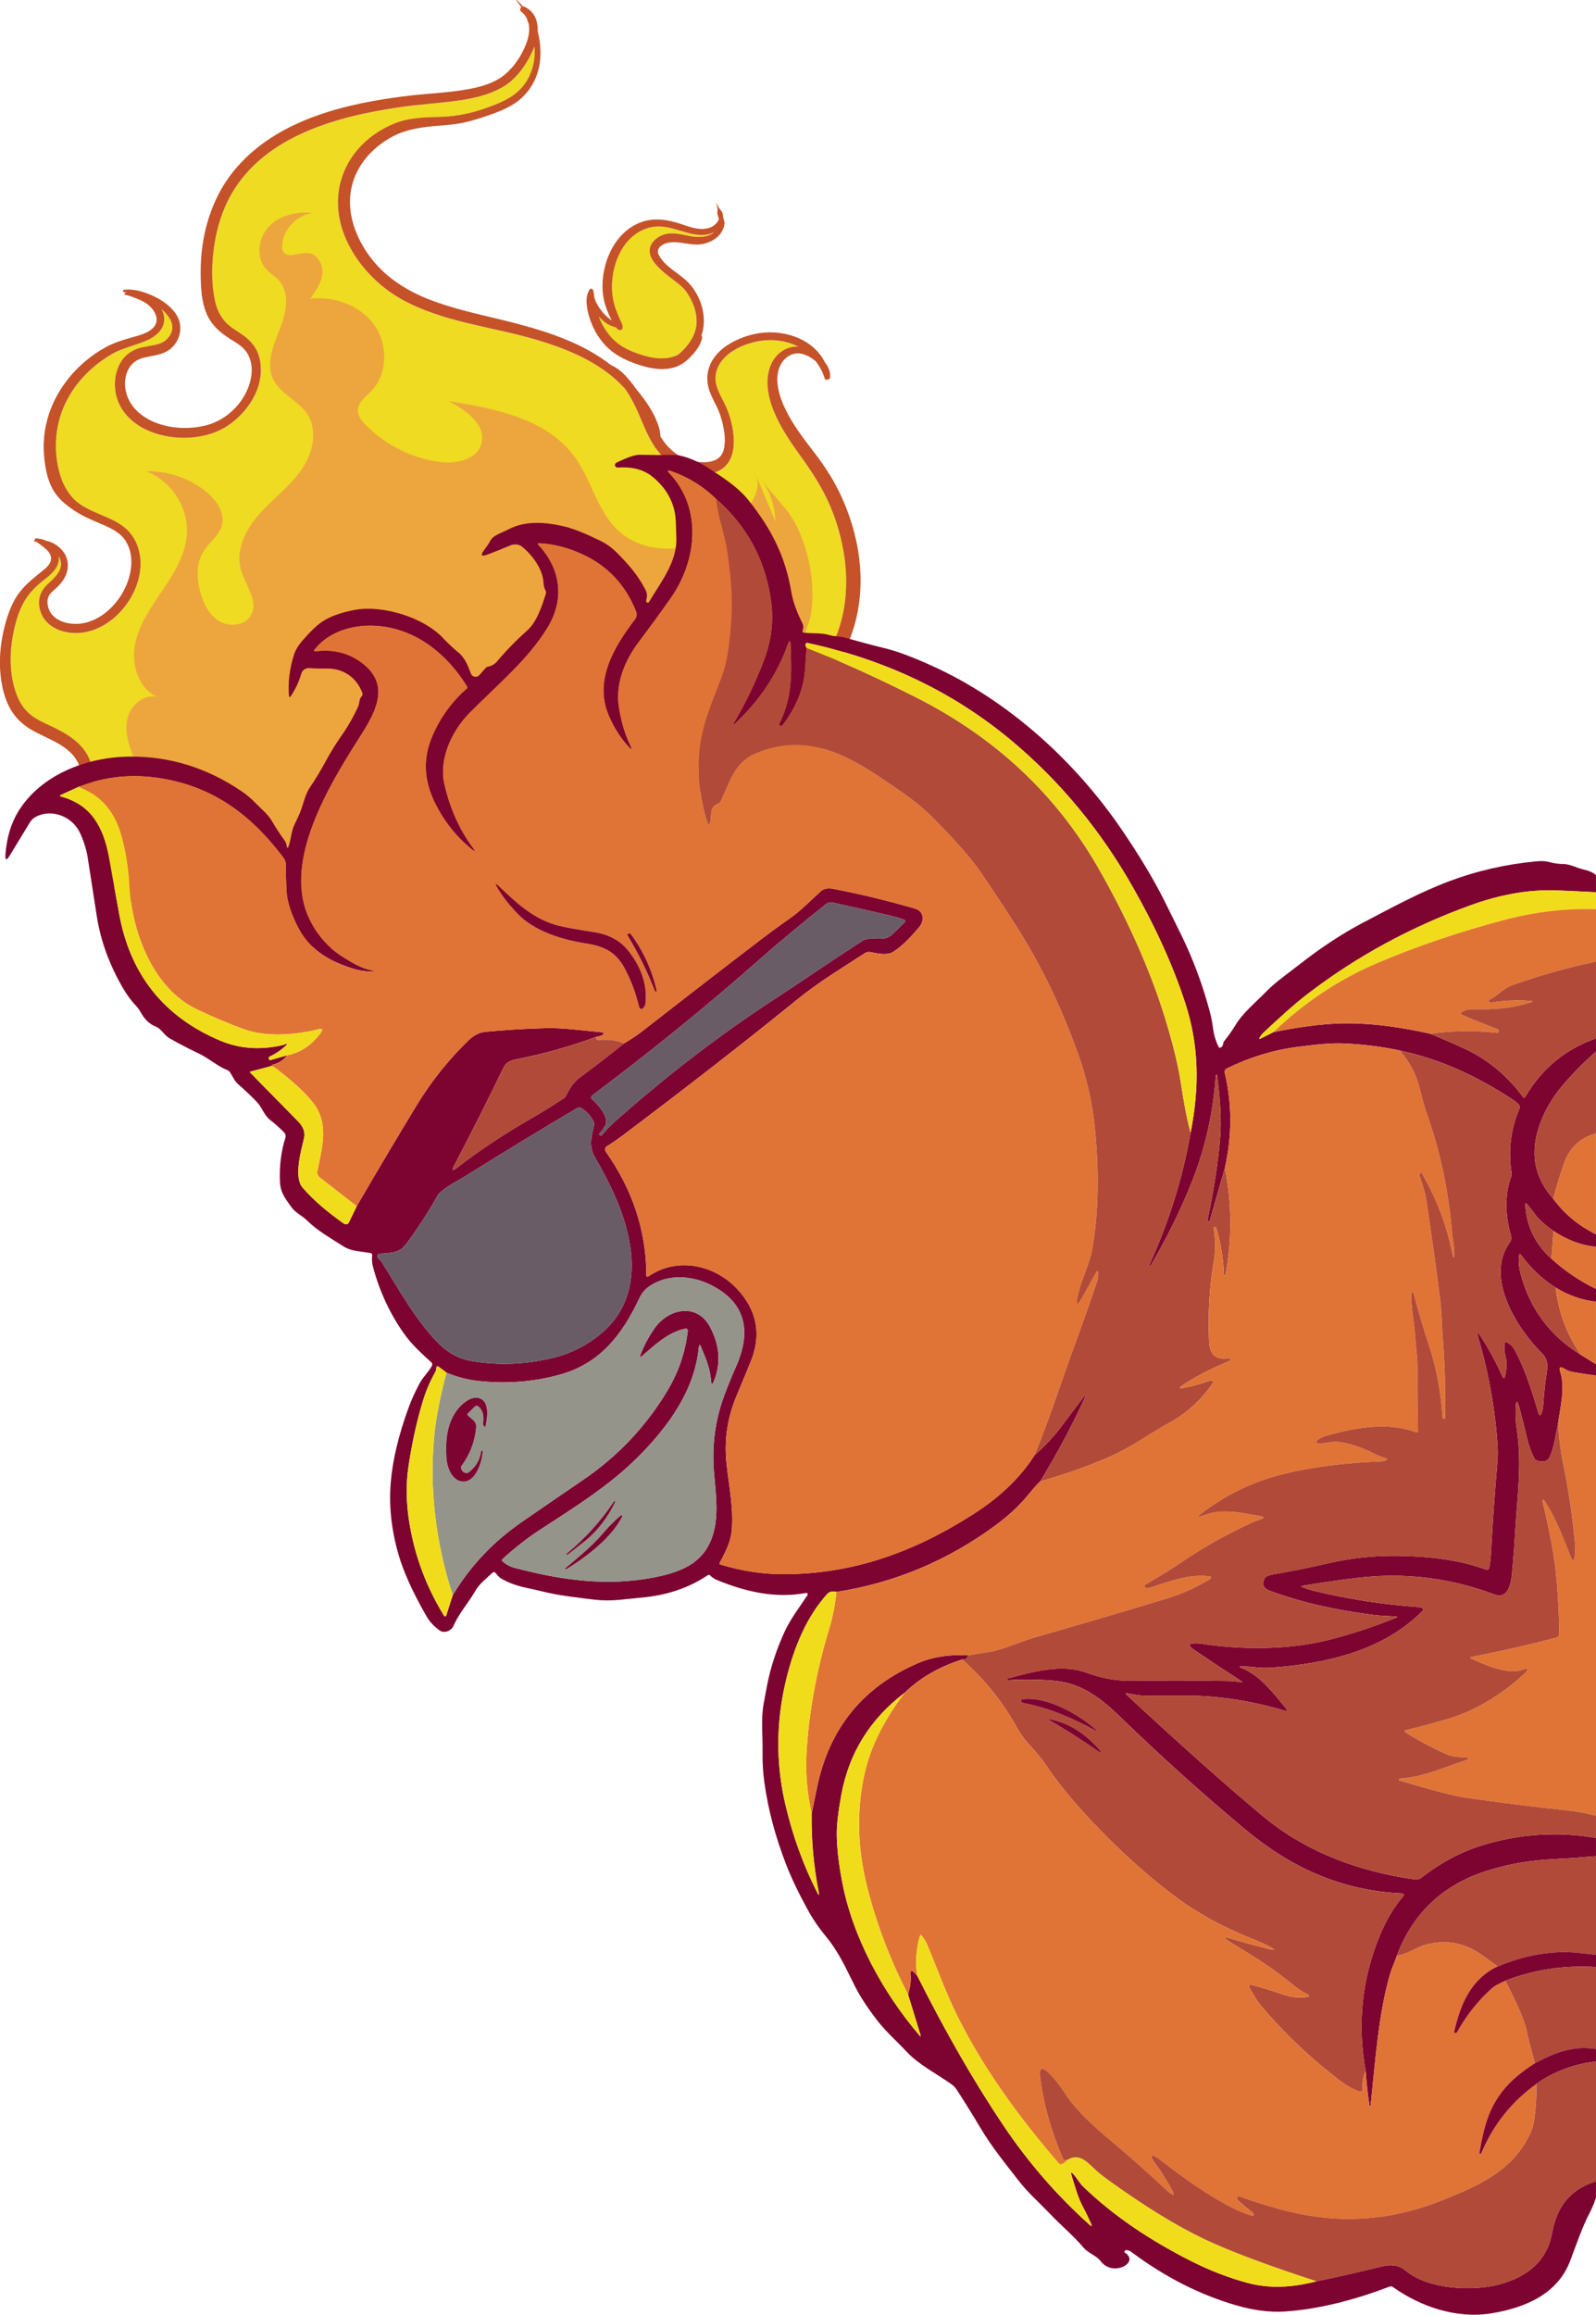 <svg width="369" height="535" viewBox="0 0 369 535" fill="none" xmlns="http://www.w3.org/2000/svg">
<g clip-path="url(#clip0_8832_53903)">
<path d="M185.435 105.923C182.954 102.472 180.495 98.978 178.888 95.015C177.495 91.586 176.735 87.495 178.391 84.015C179.557 81.561 182.016 79.945 184.625 80.166C181.718 78.693 178.249 78.316 175.064 78.949C172.05 79.554 168.688 81.02 166.797 83.539C165.738 84.947 165.184 86.776 165.518 88.526C165.859 90.334 166.868 91.927 167.643 93.564C168.859 96.125 169.612 99.085 169.662 101.931C169.704 104.379 169.022 106.969 166.918 108.42C164.338 110.199 160.414 109.694 157.67 108.584C155.154 107.566 153.163 105.795 151.621 103.625C151.507 103.582 151.429 103.482 151.422 103.347C151.23 103.063 151.038 102.778 150.86 102.479C149.062 99.505 148.053 96.168 146.446 93.094C145.856 91.963 145.195 90.853 144.463 89.8C143.653 88.932 142.8 88.099 141.897 87.338C136.807 83.012 130.395 80.451 124.062 78.572C113.663 75.491 102.403 74.552 92.793 69.166C83.218 63.801 75.278 52.069 79.13 40.812C81.071 35.142 85.57 30.908 91.037 28.638C94.484 27.208 98.209 27.144 101.884 27.045C105.815 26.938 109.554 26.084 113.229 24.704C115.958 23.679 118.61 22.555 120.593 20.342C122.157 18.599 123.117 16.379 123.479 14.074C123.657 12.964 123.671 11.847 123.564 10.751C123.209 11.733 122.754 12.672 122.285 13.526C120.849 16.123 118.908 18.585 116.321 20.1C112.76 22.185 108.594 22.953 104.557 23.466C100.633 23.957 96.681 24.206 92.764 24.768C78.341 26.831 61.303 31.285 53.505 44.896C51.344 48.667 50.072 52.937 49.474 57.227C48.92 61.218 48.863 65.523 49.695 69.486C50.093 71.372 50.896 73.151 52.225 74.559C53.412 75.819 54.998 76.601 56.369 77.626C57.926 78.786 59.135 80.152 59.767 82.016C60.393 83.859 60.464 85.844 60.115 87.744C59.44 91.465 57.066 94.901 54.187 97.285C51.571 99.455 48.536 100.65 45.181 101.063C39.125 101.803 31.633 99.996 28.178 94.531C26.252 91.486 26.024 87.381 27.68 84.172C28.555 82.478 29.991 81.262 31.775 80.629C33.516 80.01 35.428 80.017 37.156 79.362C38.577 78.828 39.807 77.349 39.857 75.79C39.907 74.332 38.968 73.058 37.987 72.076C37.781 71.87 37.568 71.685 37.348 71.493C38.172 73.001 38.3 74.73 37.113 76.359C35.883 78.053 33.744 78.878 31.839 79.533C29.791 80.244 27.759 80.778 25.875 81.874C21.24 84.563 17.352 88.477 15.063 93.358C12.803 98.174 12.348 103.71 13.641 108.861C14.21 111.124 15.098 113.074 16.605 114.859C18.183 116.738 20.693 117.883 22.896 118.823C25.136 119.776 27.46 120.68 29.28 122.359C31.071 124.009 32.073 126.272 32.393 128.67C33.609 137.841 24.282 148.414 14.764 146.002C12.312 145.383 10.172 143.832 9.362 141.363C8.58 138.973 9.177 136.753 10.99 135.073C12.646 133.537 14.914 131.644 13.833 129.118C13.755 128.933 13.655 128.755 13.549 128.577C13.627 129.054 13.627 129.552 13.492 130.064C12.938 132.256 10.77 133.515 9.163 134.896C7.656 136.191 6.398 137.592 5.445 139.35C4.401 141.278 3.739 143.391 3.263 145.526C2.268 149.965 2.097 154.797 3.391 159.194C3.988 161.207 4.905 163.185 6.433 164.658C7.862 166.031 9.703 166.878 11.488 167.703C15.255 169.447 19.392 171.787 20.863 175.943C21.432 177.551 21.354 179.287 21.261 180.959C21.148 182.937 21.141 184.95 21.496 186.914C22.278 191.304 23.877 195.538 26.244 199.316C27.375 201.123 28.668 202.809 30.197 204.296C31.583 205.641 33.154 206.694 34.81 207.683C38.513 209.896 42.487 211.739 46.631 212.963C47.761 213.297 48.92 213.603 50.093 213.845C50.626 213.738 51.166 213.667 51.742 213.66C52.886 213.66 54.031 213.653 55.175 213.703C60.094 213.916 64.942 214.862 69.826 215.403C74.645 215.93 79.514 215.979 84.341 215.574C93.702 214.777 102.936 212.194 111.615 208.651C128.014 201.956 142.501 191.624 157.293 182.062C170.437 173.566 184.326 164.153 191.968 150.029C195.671 143.178 196.354 134.988 195.01 127.403C194.314 123.462 193.141 119.598 191.47 115.962C189.828 112.39 187.724 109.132 185.435 105.951V105.923Z" fill="#EFDB22"/>
<path d="M142.67 79.234C144.433 80.65 146.786 81.553 148.932 82.186C151.378 82.905 153.922 83.147 156.339 82.179C156.481 82.123 156.623 82.051 156.759 81.98C157.043 81.745 157.327 81.496 157.59 81.24C159.353 79.525 160.839 77.377 161.016 74.851C161.201 72.261 160.227 69.714 158.792 67.6C157.981 66.398 156.844 65.58 155.706 64.705C154.399 63.701 153.055 62.698 151.939 61.481C151.036 60.5 150.126 59.233 150.183 57.824C150.254 56.117 151.79 54.815 153.29 54.267C155.429 53.484 157.754 54.267 159.893 54.63C161.521 54.907 163.838 54.85 165.125 53.626C164.002 54.231 162.623 54.388 161.379 54.267C157.647 53.897 154.285 51.677 150.446 52.524C147.61 53.15 145.314 55.057 143.821 57.511C142.364 59.909 141.604 62.755 141.49 65.544C141.419 67.352 141.625 69.152 142.165 70.874C142.449 71.777 142.819 72.638 143.182 73.506C143.502 74.267 144.077 75.043 143.892 75.89C143.821 76.217 143.466 76.352 143.167 76.295C143.167 76.295 143.167 76.295 143.167 76.302C143.16 76.302 143.153 76.295 143.146 76.288C143.061 76.267 142.983 76.224 142.912 76.16C142.705 76.032 142.528 75.861 142.371 75.669C141.959 75.505 141.341 75.328 141.184 75.263C140.715 75.064 140.324 74.829 139.919 74.523C139.372 74.111 138.853 73.656 138.391 73.15C138.497 73.428 138.611 73.698 138.732 73.969C139.642 75.968 140.935 77.839 142.656 79.227L142.67 79.234Z" fill="#EFDB22"/>
<path d="M188.587 105.033C186.092 101.753 183.498 98.48 181.671 94.766C180.192 91.749 178.813 87.552 180.469 84.329C181.187 82.934 182.524 81.831 184.13 81.682C185.715 81.539 187.343 82.457 188.523 83.425C188.544 83.446 188.573 83.468 188.594 83.489C189.54 84.706 190.272 86.079 190.684 87.537C190.755 87.793 191.054 87.843 191.239 87.73C191.566 87.758 191.921 87.566 191.942 87.146C192.006 85.858 191.48 84.684 190.67 83.674C190.585 83.482 190.492 83.29 190.378 83.105C189.646 81.845 188.651 80.75 187.514 79.86C185.189 78.039 182.31 77.107 179.389 76.865C176.219 76.602 173.105 77.284 170.233 78.629C167.269 80.017 164.518 82.329 163.736 85.645C163.296 87.523 163.587 89.33 164.319 91.095C165.044 92.845 166.104 94.468 166.637 96.296C167.326 98.658 167.937 101.419 167.347 103.859C166.715 106.499 164.191 106.983 161.796 106.791C158.64 106.535 156.031 105.133 154.005 102.714C153.508 102.123 153.081 101.49 152.683 100.843C152.669 99.469 152.178 98.075 151.617 96.808C150.494 94.304 148.859 92.034 147.103 89.942C147.082 89.921 147.06 89.892 147.039 89.871C146.584 89.195 146.101 88.541 145.575 87.915C144.352 86.47 143.044 85.147 141.317 84.414C138.537 82.272 135.481 80.493 132.183 79.049C126.588 76.587 120.703 75.05 114.774 73.627C109.464 72.354 104.098 71.137 99.008 69.124C94.125 67.195 89.604 64.356 86.256 60.258C82.73 55.939 80.27 50.147 81.06 44.491C81.863 38.763 85.794 34.181 90.798 31.541C94.125 29.791 97.707 29.357 101.396 29.058C103.266 28.909 105.135 28.759 106.969 28.389C108.938 27.991 110.851 27.386 112.741 26.724C115.613 25.721 118.464 24.654 120.717 22.534C122.487 20.876 123.766 18.72 124.413 16.386C125.046 14.131 125.074 11.747 124.754 9.442C124.648 8.695 124.506 7.933 124.314 7.193C124.349 6.304 124.257 5.415 123.972 4.568C123.51 3.188 122.593 2.22 121.3 1.573C121.172 1.508 121.044 1.501 120.923 1.523C120.482 1.01 120.027 0.505 119.537 0.036C119.466 -0.035 119.373 0.071 119.43 0.142C119.828 0.64 120.198 1.153 120.539 1.686C120.241 1.921 120.113 2.334 120.482 2.64C121.065 3.109 121.485 3.65 121.783 4.219C121.947 4.675 122.103 5.13 122.252 5.585C122.53 7.065 122.21 8.695 121.62 10.21C120.596 12.85 118.826 15.525 116.615 17.318C113.694 19.688 109.535 20.477 105.91 20.983C102.072 21.516 98.191 21.68 94.345 22.142C79.873 23.886 63.63 27.678 53.991 39.574C48.667 46.149 46.335 54.722 46.392 63.104C46.421 66.918 46.598 71.464 48.973 74.631C50.124 76.167 51.589 77.306 53.195 78.33C54.595 79.22 56.188 80.074 57.097 81.518C59.145 84.763 58.057 89.039 56.138 92.048C54.275 94.966 51.318 97.278 47.977 98.217C42.575 99.74 35.289 98.865 31.294 94.596C29.112 92.262 28.174 88.669 29.531 85.673C30.285 84.008 31.578 83.076 33.32 82.649C35.04 82.23 36.839 82.116 38.438 81.276C41.424 79.704 42.618 75.812 40.89 72.923C39.319 70.297 36.306 68.597 33.491 67.629C32.012 67.117 30.178 66.747 28.629 66.989C28.323 67.039 28.394 67.537 28.7 67.53C28.899 67.53 29.098 67.53 29.297 67.551C29.162 67.601 29.02 67.651 28.884 67.722C28.721 67.807 28.749 68.099 28.941 68.135C29.78 68.27 30.633 68.632 31.422 68.931C32.417 69.308 33.37 69.735 34.209 70.404C35.63 71.535 36.945 73.62 35.73 75.371C34.649 76.915 32.325 77.462 30.626 77.953C28.558 78.551 26.588 79.099 24.683 80.123C15.443 85.104 9.152 94.909 10.211 105.596C10.467 108.157 10.943 110.839 12.208 113.109C13.367 115.173 15.066 116.574 16.999 117.89C19.011 119.264 21.2 120.174 23.425 121.121C25.508 122.01 27.847 123.063 29.084 125.07C31.458 128.926 30.235 134.07 27.953 137.649C25.657 141.264 21.698 144.316 17.248 144.195C15.094 144.138 12.606 143.327 11.533 141.313C11.014 140.346 10.758 139.001 11.192 137.955C11.554 137.094 12.351 136.497 13.026 135.892C14.774 134.326 16.033 132.142 15.599 129.716C15.208 127.531 13.332 125.781 11.277 125.134C11.085 125.077 10.886 125.034 10.687 124.991C9.955 124.621 9.18 124.465 8.313 124.436C8.1 124.429 7.95 124.7 8.057 124.878C8.043 124.878 8.029 124.878 8.014 124.878C7.865 124.892 7.794 125.141 7.972 125.169C8.157 125.198 8.349 125.24 8.54 125.283C9.273 125.838 10.047 126.379 10.716 126.998C11.355 127.588 11.91 128.385 11.796 129.303C11.661 130.449 10.637 131.288 9.806 131.957C8.96 132.633 8.107 133.295 7.297 134.013C5.854 135.28 4.503 136.696 3.536 138.361C2.413 140.296 1.66 142.48 1.098 144.636C-0.082 149.197 -0.416 154.106 0.544 158.738C0.999 160.93 1.795 163.164 3.117 164.985C4.382 166.729 6.053 168.045 7.936 169.062C11.498 170.984 15.997 172.321 17.987 176.192C18.705 177.586 18.634 179.201 18.592 180.724C18.528 182.802 18.4 184.837 18.627 186.907C19.573 195.602 24.293 204.617 31.714 209.448C35.382 211.839 39.369 213.774 43.499 215.211C47.039 216.442 50.984 217.395 54.78 217.004C55.022 217.011 55.264 217.018 55.505 217.033C57.851 217.168 60.182 217.431 62.514 217.737C67.305 218.37 72.067 219.046 76.915 219.089C86.348 219.181 95.767 217.474 104.709 214.507C113.388 211.625 121.698 207.705 129.652 203.215C137.308 198.889 144.544 193.937 151.908 189.156C165.073 180.603 179.076 172.307 189.035 159.884C191.516 156.789 193.84 153.473 195.546 149.873C197.266 146.237 198.311 142.381 198.745 138.382C199.612 130.399 197.92 122.316 194.658 115.03C193.044 111.437 190.983 108.164 188.601 105.033H188.587ZM191.964 150.001C184.322 164.125 170.425 173.538 157.289 182.033C142.497 191.596 128.01 201.927 111.611 208.622C102.932 212.166 93.691 214.749 84.337 215.545C79.51 215.958 74.641 215.908 69.821 215.375C64.938 214.841 60.09 213.888 55.171 213.674C54.027 213.624 52.882 213.624 51.738 213.632C51.162 213.632 50.622 213.71 50.089 213.817C48.916 213.567 47.75 213.262 46.627 212.934C42.483 211.718 38.509 209.868 34.806 207.655C33.157 206.666 31.578 205.62 30.192 204.268C28.664 202.781 27.37 201.095 26.24 199.287C23.88 195.509 22.281 191.269 21.492 186.886C21.143 184.929 21.143 182.916 21.257 180.93C21.357 179.258 21.435 177.522 20.859 175.914C19.388 171.759 15.251 169.418 11.483 167.675C9.699 166.85 7.865 166.01 6.429 164.63C4.894 163.157 3.977 161.186 3.387 159.165C2.093 154.768 2.264 149.937 3.259 145.497C3.735 143.363 4.396 141.249 5.441 139.321C6.394 137.571 7.652 136.162 9.159 134.867C10.765 133.487 12.933 132.227 13.488 130.036C13.616 129.517 13.623 129.019 13.545 128.549C13.651 128.727 13.751 128.905 13.829 129.09C14.909 131.616 12.642 133.515 10.986 135.045C9.173 136.724 8.576 138.944 9.358 141.335C10.168 143.804 12.308 145.355 14.76 145.974C24.278 148.386 33.604 137.813 32.389 128.641C32.069 126.251 31.067 123.988 29.275 122.33C27.456 120.651 25.131 119.748 22.892 118.794C20.689 117.855 18.179 116.709 16.601 114.831C15.101 113.045 14.206 111.096 13.637 108.833C12.343 103.682 12.791 98.146 15.059 93.329C17.355 88.448 21.236 84.542 25.871 81.845C27.761 80.75 29.787 80.216 31.834 79.504C33.739 78.85 35.879 78.025 37.109 76.331C38.296 74.695 38.168 72.966 37.343 71.464C37.557 71.656 37.777 71.841 37.983 72.048C38.964 73.037 39.895 74.303 39.853 75.762C39.803 77.313 38.566 78.793 37.151 79.334C35.424 79.988 33.512 79.981 31.77 80.6C29.986 81.233 28.55 82.45 27.676 84.144C26.02 87.352 26.247 91.458 28.174 94.503C31.628 99.968 39.12 101.768 45.177 101.035C48.532 100.629 51.567 99.434 54.183 97.257C57.055 94.873 59.436 91.436 60.111 87.715C60.46 85.816 60.389 83.83 59.763 81.988C59.13 80.124 57.929 78.757 56.365 77.598C54.986 76.573 53.408 75.783 52.221 74.531C50.892 73.122 50.081 71.343 49.691 69.458C48.859 65.495 48.916 61.19 49.47 57.199C50.06 52.908 51.34 48.639 53.501 44.868C61.298 31.257 78.337 26.803 92.76 24.739C96.677 24.177 100.629 23.928 104.553 23.437C108.59 22.932 112.763 22.164 116.317 20.072C118.904 18.556 120.845 16.095 122.281 13.498C122.75 12.644 123.198 11.704 123.56 10.723C123.667 11.825 123.653 12.935 123.475 14.045C123.112 16.351 122.153 18.563 120.589 20.314C118.606 22.527 115.947 23.651 113.225 24.675C109.543 26.056 105.811 26.91 101.88 27.016C98.205 27.116 94.48 27.18 91.032 28.61C85.566 30.88 81.067 35.106 79.126 40.784C75.273 52.04 83.213 63.78 92.788 69.138C102.399 74.517 113.658 75.456 124.058 78.544C130.391 80.422 136.803 82.984 141.893 87.31C142.795 88.078 143.641 88.911 144.459 89.772C145.191 90.825 145.852 91.934 146.442 93.066C148.048 96.132 149.058 99.477 150.856 102.451C151.034 102.75 151.226 103.034 151.418 103.319C151.418 103.454 151.503 103.561 151.617 103.596C153.159 105.766 155.15 107.538 157.666 108.555C160.41 109.665 164.326 110.171 166.914 108.392C169.025 106.94 169.707 104.35 169.658 101.903C169.608 99.057 168.862 96.097 167.639 93.535C166.864 91.899 165.855 90.305 165.514 88.498C165.179 86.748 165.741 84.919 166.793 83.51C168.684 80.992 172.053 79.526 175.06 78.921C178.245 78.281 181.713 78.658 184.621 80.138C182.012 79.917 179.56 81.532 178.387 83.987C176.73 87.466 177.491 91.557 178.884 94.987C180.491 98.95 182.95 102.444 185.431 105.894C187.72 109.075 189.824 112.341 191.466 115.905C193.136 119.541 194.309 123.405 195.006 127.346C196.349 134.931 195.667 143.121 191.964 149.973V150.001Z" fill="#C55229"/>
<path d="M140.693 80.543C142.684 82.386 145.321 83.539 147.873 84.371C150.602 85.268 153.851 85.773 156.595 84.663C158.016 84.087 159.168 83.041 160.184 81.909C161.194 80.778 162.011 79.576 162.338 78.074C162.388 77.861 162.281 77.712 162.139 77.647C163.618 73.556 162.217 68.626 159.281 65.452C157.177 63.168 153.829 61.816 152.344 58.977C151.64 57.64 152.649 56.679 153.957 56.245C156.168 55.512 158.663 56.487 160.916 56.523C163.333 56.558 166.226 55.342 167.172 52.944C167.357 52.474 167.506 51.962 167.492 51.457C167.47 50.895 167.179 50.503 167.165 49.948C167.15 49.358 167.037 49.038 166.653 48.611C166.233 48.141 165.963 47.6 165.715 47.024C165.693 46.974 165.608 47.01 165.622 47.06C165.786 47.6 165.942 48.148 165.885 48.717C165.835 49.258 165.821 49.557 166.041 50.062C166.226 50.496 166.184 50.56 166.105 50.93C165.921 51.243 165.693 51.528 165.487 51.748C164.876 52.382 164.08 52.716 163.212 52.851C161.279 53.15 159.317 52.403 157.512 51.798C154.242 50.71 150.993 50.176 147.723 51.549C142.328 53.819 139.499 59.945 139.307 65.537C139.243 67.494 139.52 69.43 140.196 71.272C140.544 72.226 140.956 73.165 141.447 74.054C141.454 74.069 141.461 74.083 141.475 74.104C141.34 73.997 141.198 73.884 141.056 73.777C140.309 73.215 139.627 72.574 139.058 71.827C138.532 71.13 138.049 70.39 137.701 69.586C137.566 69.273 137.473 68.953 137.395 68.633C137.338 68.099 137.274 67.565 137.132 67.053C137.089 66.889 136.968 66.804 136.833 66.768C136.755 66.676 136.627 66.676 136.556 66.768C136.464 66.804 136.371 66.854 136.307 66.946C135.014 68.853 135.788 71.998 136.471 73.983C137.317 76.438 138.781 78.779 140.693 80.543ZM139.933 74.531C140.338 74.837 140.729 75.072 141.198 75.271C141.354 75.335 141.973 75.52 142.385 75.677C142.541 75.869 142.719 76.039 142.925 76.168C142.989 76.224 143.067 76.274 143.16 76.296C143.167 76.296 143.174 76.303 143.181 76.31C143.181 76.31 143.181 76.31 143.181 76.303C143.48 76.367 143.835 76.232 143.906 75.897C144.091 75.058 143.515 74.275 143.195 73.514C142.833 72.645 142.463 71.778 142.179 70.881C141.639 69.159 141.425 67.352 141.504 65.552C141.617 62.763 142.378 59.917 143.835 57.519C145.328 55.064 147.617 53.157 150.46 52.531C154.299 51.684 157.661 53.897 161.393 54.274C162.637 54.395 164.016 54.246 165.139 53.634C163.852 54.858 161.535 54.915 159.907 54.637C157.767 54.267 155.443 53.492 153.303 54.274C151.804 54.822 150.275 56.124 150.197 57.832C150.133 59.241 151.043 60.5 151.953 61.489C153.069 62.706 154.412 63.709 155.72 64.712C156.858 65.587 157.995 66.406 158.805 67.608C160.241 69.728 161.208 72.268 161.03 74.858C160.852 77.384 159.367 79.533 157.604 81.248C157.341 81.504 157.064 81.753 156.772 81.988C156.63 82.052 156.495 82.123 156.353 82.187C153.943 83.155 151.391 82.913 148.946 82.194C146.799 81.568 144.446 80.664 142.684 79.241C140.963 77.854 139.67 75.983 138.76 73.983C138.639 73.713 138.525 73.442 138.419 73.165C138.881 73.67 139.4 74.133 139.947 74.538L139.933 74.531Z" fill="#C55229"/>
<path d="M176.096 110.91C178.051 113.678 179.16 117.036 179.253 120.423C177.703 116.738 176.146 113.059 174.597 109.373C176.338 112.589 173.964 116.489 171.327 119.029C167.566 122.657 162.932 125.532 157.792 126.485C152.653 127.439 147.009 126.293 143.121 122.8C138.138 118.324 136.823 111.053 132.885 105.631C126.445 96.758 114.474 94.382 103.648 92.71C107.75 94.716 112.605 98.295 111.254 102.664C110.089 106.442 105.098 107.31 101.196 106.712C94.983 105.759 89.098 102.778 84.655 98.324C83.66 97.328 82.672 96.097 82.75 94.688C82.85 92.902 84.541 91.714 85.792 90.433C89.695 86.448 89.752 79.568 86.489 75.05C83.226 70.532 77.248 68.405 71.711 69.045C72.99 67.295 74.312 65.43 74.526 63.275C74.739 61.119 73.374 58.643 71.213 58.472C69.166 58.315 66.444 59.916 65.455 58.116C65.221 57.689 65.2 57.177 65.235 56.686C65.477 52.972 68.626 49.656 72.322 49.236C68.69 48.824 64.73 49.685 62.193 52.324C59.655 54.964 59.093 59.582 61.581 62.264C62.463 63.218 63.636 63.872 64.503 64.84C67.161 67.807 66.117 72.467 64.645 76.174C63.174 79.881 61.453 84.086 63.181 87.686C64.816 91.08 68.953 92.553 71.035 95.691C73.609 99.576 72.287 104.969 69.578 108.762C66.87 112.554 63.01 115.364 59.911 118.851C56.819 122.344 54.438 127.076 55.667 131.58C56.648 135.166 59.797 138.78 58.091 142.074C56.812 144.536 53.222 145.027 50.819 143.64C48.417 142.252 47.059 139.57 46.32 136.895C45.46 133.771 45.318 130.235 47.023 127.481C48.339 125.354 50.67 123.817 51.303 121.398C52.063 118.495 50.038 115.585 47.713 113.685C43.832 110.505 38.778 108.783 33.759 108.939C39.624 111.081 43.683 117.385 43.199 123.611C42.837 128.328 40.214 132.533 37.562 136.446C34.911 140.36 32.082 144.358 31.207 149.012C30.333 153.658 32.032 159.179 36.347 161.107C33.376 160.311 30.312 162.865 29.523 165.846C28.734 168.827 29.644 171.979 30.809 174.832C38.97 194.833 59.335 207.704 80.333 212.692C86.603 214.186 93.078 215.097 99.504 214.542C110.906 213.567 121.526 208.01 130.425 200.803C137.285 195.239 143.299 188.671 150.364 183.364C157.43 178.056 165.946 173.993 174.753 174.562C179.978 174.904 185.913 176.668 189.979 173.36C193.86 170.201 193.59 164.202 192.247 159.378C191.102 155.273 186.482 151.673 186.062 147.859C185.885 146.251 187.185 143.875 187.455 142.245C187.846 139.869 187.903 137.407 187.754 135.009C187.456 130.384 186.24 125.824 184.221 121.654C182.202 117.485 178.762 114.66 176.104 110.889L176.096 110.91Z" fill="#EDA63E"/>
<path d="M368.997 202.29V206.211C363.445 205.926 359.955 205.777 358.512 205.769C352.69 205.72 346.52 206.872 340.002 209.227C326.24 214.208 313.715 221.01 302.435 229.634C298.916 232.33 295.44 235.582 292.156 238.634C291.865 238.905 291.609 239.211 291.374 239.545C290.983 240.121 291.09 240.249 291.708 239.929L294.431 238.542C301.518 237.104 307.474 236.429 312.315 236.514C317.867 236.606 324.008 237.41 330.733 238.926C335.353 240.875 338.374 242.213 339.803 242.946C344.622 245.408 348.752 248.965 352.193 253.619C352.335 253.811 352.463 253.804 352.584 253.597C356.429 247.016 361.903 242.483 368.997 239.986V243.038C366.132 245.564 363.509 248.225 361.135 251.029C357.112 255.789 353.913 262.818 355.001 268.923C355.52 271.862 356.884 274.566 359.109 277.049C361.64 280.528 364.938 283.267 368.997 285.274V288.163C365.699 287.871 362.429 286.654 359.187 284.512C357.133 283.082 355.711 281.795 354.908 280.649C354.276 279.76 353.65 278.97 353.017 278.294C352.74 277.995 352.619 278.052 352.641 278.458C352.946 283.431 354.972 287.586 358.704 290.916C361.697 293.677 365.123 296.003 368.997 297.896V300.87C365.727 300.493 362.614 299.397 359.664 297.583C356.557 295.598 353.913 293.108 351.731 290.112C351.432 289.699 351.255 289.749 351.198 290.262C351.063 291.528 351.176 292.866 351.546 294.274C353.65 302.4 358.285 308.668 365.443 313.087L368.997 315.314V317.925C367.206 317.69 365.414 317.42 363.623 317.1C362.926 316.979 362.308 316.737 361.775 316.388C360.701 315.691 360.367 315.954 360.758 317.171C361.874 320.636 360.787 325.204 360.254 328.754C359.721 331.337 359.386 334.354 358.306 336.73C357.751 337.947 356.287 337.968 355.235 337.527C355.036 337.449 354.887 337.307 354.78 337.115C354.048 335.713 353.487 334.212 353.11 332.604C352.548 330.22 351.958 327.865 351.333 325.524C350.771 323.461 350.465 323.496 350.402 325.638C350.352 327.189 350.451 328.776 350.7 330.398C351.923 338.41 350.785 346.001 350.323 353.892C350.131 357.236 349.875 360.594 349.563 363.96C349.371 366.059 348.56 369.652 345.603 368.549C336.299 365.056 326.802 363.668 317.12 364.373C313.588 364.629 308.278 365.34 301.183 366.507C300.793 366.571 300.778 366.678 301.148 366.827C302.1 367.212 303.081 367.525 304.091 367.759C312.145 369.666 320.163 370.89 328.152 371.438C328.487 371.459 328.771 371.594 328.998 371.851C329.098 371.957 329.091 372.121 328.991 372.228C319.786 381.591 306.579 384.523 293.741 385.455C291.58 385.611 289.476 385.206 287.329 385.113C286.398 385.078 286.37 385.234 287.23 385.583C291.367 387.255 294.367 391.303 297.231 394.711C297.779 395.359 297.644 395.558 296.833 395.323C289.412 393.132 281.458 391.816 273.639 391.922C270.504 391.958 267.419 391.951 264.398 391.894C263.111 391.872 261.931 391.574 260.68 391.374C260.232 391.303 260.176 391.424 260.51 391.737C273.226 403.541 283.74 412.891 292.042 419.799C302.051 428.131 314.398 432.599 327.207 434.392C327.698 434.464 328.195 434.328 328.586 434.022C333.086 430.486 337.855 427.96 342.888 426.431C351.489 423.819 360.19 423.272 368.997 424.787V429.006C366.061 429.27 363.133 429.483 360.197 429.632C354.062 429.953 349.79 430.579 344.473 432.173C333.917 435.325 326.738 441.949 322.949 452.031C322.672 452.806 322.38 453.582 322.061 454.365C321.741 455.126 321.471 455.916 321.25 456.72C318.684 465.912 317.988 476.229 316.943 486.19C316.836 487.194 316.708 487.194 316.559 486.19C316.21 483.907 315.94 481.388 315.734 478.641C313.779 467.812 314.874 457.381 319.004 447.356C320.483 443.784 322.309 440.732 324.477 438.206C324.669 437.978 324.513 437.637 324.222 437.623C310.176 436.989 298.518 431.674 287.926 422.852C278.153 414.705 268.62 406.131 259.315 397.116C254.816 392.762 250.331 389.062 243.826 388.471C240.294 388.151 236.704 388.109 233.057 388.336C232.993 388.336 232.937 388.322 232.887 388.286C232.83 388.244 232.816 388.18 232.837 388.094C232.858 388.016 232.908 387.959 232.986 387.938C238.9 386.323 245.525 384.523 251.141 386.579C254.716 387.881 258.143 388.507 261.42 388.464C268.748 388.358 276.198 388.372 283.775 388.507C284.77 388.528 285.737 388.614 286.683 388.777C287.294 388.884 287.336 388.777 286.818 388.436C283.228 386.116 279.532 383.662 275.721 381.072C275.501 380.922 275.316 380.744 275.153 380.538C274.961 380.289 275.11 379.926 275.423 379.876C276.169 379.77 276.894 379.77 277.605 379.876C287.095 381.385 298.12 381.349 307.496 378.944C312.635 377.628 317.703 375.949 322.686 373.921C323.134 373.743 323.12 373.636 322.636 373.601C320.994 373.494 319.395 373.487 317.746 373.274C309.387 372.206 301.432 370.591 293.45 367.617C292.12 367.119 291.751 366.208 292.341 364.885C292.447 364.65 292.611 364.479 292.838 364.365C293.3 364.131 293.798 363.967 294.317 363.882C298.539 363.156 302.776 362.302 307.034 361.32C312.4 360.075 317.895 359.499 323.504 359.598C330.306 359.719 337.187 360.431 343.613 362.786C343.919 362.9 344.246 362.715 344.31 362.395C344.502 361.384 344.63 360.381 344.686 359.378C345.12 351.629 345.632 344.408 346.222 337.705C346.314 336.588 346.328 335.457 346.257 334.311C345.71 325.837 344.224 317.47 341.793 309.216C341.36 307.736 341.566 307.644 342.398 308.939C344.189 311.706 345.845 314.766 347.359 318.124C347.615 318.686 347.814 318.665 347.963 318.06C348.312 316.573 348.475 314.93 348.07 313.428C347.828 312.525 347.75 311.585 347.835 310.611C347.864 310.312 348.177 310.134 348.447 310.269C349.158 310.632 349.691 311.13 350.053 311.77C352.548 316.189 354.212 321.646 355.704 326.606C355.903 327.267 356.131 327.274 356.387 326.634C356.607 326.086 356.742 325.51 356.778 324.919C356.955 322.159 357.261 319.412 357.688 316.673C357.929 315.1 357.545 313.82 356.543 312.824C350.849 307.188 343.485 295.669 348.738 287.672C349.186 286.981 349.62 286.483 349.342 285.566C348.027 281.147 347.835 276.017 349.406 271.933C349.506 271.684 349.534 271.428 349.492 271.165C348.66 265.978 349.257 261.025 351.283 256.301C351.446 255.917 351.347 255.476 351.041 255.191C350.508 254.693 349.897 254.231 349.222 253.797C341.282 248.723 333.512 244.945 323.66 242.797C319.516 241.921 315.258 241.381 310.879 241.174C307.261 241.004 303.842 241.502 300.302 241.928C294.665 242.604 289.092 244.291 283.583 246.973C283.249 247.137 283.072 247.521 283.157 247.884C284.863 255.113 284.877 262.456 283.199 269.905L279.674 282.207C279.645 282.314 279.581 282.342 279.482 282.293L279.304 282.207C279.205 282.164 279.169 282.093 279.19 281.987C280.704 274.765 281.685 268.311 282.126 262.612C282.403 259.076 282.155 254.373 281.387 248.496C281.38 248.425 281.337 248.389 281.266 248.389C281.245 248.389 281.216 248.396 281.195 248.403C281.131 248.439 281.095 248.489 281.088 248.567C280.52 256.941 278.764 264.917 275.828 272.495C273.333 278.934 270.063 285.622 266.019 292.545C265.99 292.595 265.955 292.609 265.905 292.581L265.727 292.496C265.692 292.474 265.677 292.446 265.699 292.41C270.205 282.613 273.397 272.403 275.274 261.787C277.378 251.036 277.186 241.516 274.03 231.825C271.243 223.266 267.184 214.293 261.853 204.923C254.404 191.824 245.106 180.603 233.967 171.261C220.589 160.041 204.837 152.484 186.711 148.592C186.455 148.543 186.299 148.642 186.235 148.891C186.171 149.154 186.263 149.432 186.512 149.738C186.391 150.663 186.277 152.186 186.171 154.306C185.943 158.895 184.209 163.321 180.96 167.583C180.84 167.732 180.676 167.81 180.47 167.803C180.392 167.803 180.321 167.768 180.264 167.689C180.129 167.511 180.115 167.326 180.214 167.134C183.228 161.2 183.029 155.53 182.78 148.962C182.738 147.888 182.539 147.86 182.176 148.877C179.66 155.928 175.501 162.125 169.708 167.455C169.665 167.49 169.609 167.497 169.566 167.462C169.523 167.426 169.509 167.369 169.537 167.319C172.438 162.417 174.826 157.429 176.71 152.356C178.323 147.98 178.864 143.654 178.323 139.364C177.108 129.687 172.829 121.655 165.493 115.265C162.6 112.419 159.152 110.292 155.136 108.883C154.326 108.598 154.219 108.769 154.809 109.395C162.415 117.457 161.185 129.574 155.036 138.304C152.847 141.413 150.395 144.772 147.686 148.379C144.459 152.662 142.241 157.963 143.102 163.463C143.62 166.772 144.495 169.696 145.717 172.243C146.236 173.325 146.094 173.424 145.284 172.535C143.357 170.436 141.808 167.96 140.635 165.107C137.337 157.102 142.092 149.304 146.819 143.128C147.21 142.623 147.303 141.94 147.068 141.342C144.63 135.202 140.5 130.79 134.671 128.115C131.352 126.585 128.046 125.732 124.755 125.554C124.321 125.532 124.257 125.675 124.549 125.988C129.66 131.545 130.577 138.418 126.66 144.949C122.175 152.435 114.576 158.646 108.463 164.893C104.461 168.977 101.418 175.452 102.748 181.265C104.02 186.793 106.202 191.674 109.309 195.894C110.027 196.868 109.92 196.975 108.975 196.207C105.406 193.29 102.577 189.696 100.494 185.427C98.006 180.333 97.722 175.231 99.99 170.03C101.831 165.783 104.468 162.154 107.901 159.144C108.065 159.002 108.086 158.838 107.972 158.653C103.38 151.218 96.499 145.689 87.977 144.729C82.525 144.117 76.262 145.597 72.743 150.136C72.509 150.442 72.587 150.57 72.964 150.521C77.236 149.987 80.939 150.983 84.074 153.509C90.592 158.781 86.327 165.391 82.887 170.806C76.049 181.564 65.55 198.875 71.286 211.817C73.07 215.83 75.757 218.961 79.361 221.202C81.472 222.526 83.541 223.792 86.015 224.276C86.662 224.397 86.662 224.475 86 224.504C84.572 224.568 83.058 224.34 81.458 223.828C75.672 221.985 71.286 219.31 68.514 213.561C67.121 210.665 66.367 208.11 66.246 205.89C66.14 203.891 66.09 201.892 66.09 199.878C66.09 199.288 65.898 198.711 65.543 198.242C58.228 188.508 49.485 181.87 37.223 179.885C30.563 178.81 24.215 179.465 18.194 181.848L14.114 183.713C13.759 183.876 13.773 184.004 14.149 184.104C20.981 185.94 23.931 191.141 25.174 198.014C25.956 202.304 26.738 206.638 27.513 211.006C30.029 225.172 37.842 235.005 50.942 240.52C55.356 242.377 60.112 242.725 65.223 241.573C65.415 241.53 65.6 241.473 65.777 241.395C66.524 241.075 66.602 241.196 66.005 241.751C64.946 242.74 63.737 243.551 62.365 244.184C62.131 244.291 62.067 244.469 62.159 244.703L62.23 244.888C62.273 244.988 62.38 245.045 62.486 245.016L66.41 243.892C65.55 245.009 64.448 245.735 63.105 246.055C63.019 246.077 62.948 246.119 62.898 246.169C62.82 246.255 62.77 246.326 62.749 246.375L57.859 247.685C57.78 247.706 57.752 247.806 57.809 247.863C61.512 251.619 65.223 255.397 68.941 259.197C70.156 260.442 70.611 261.73 70.291 263.068C69.623 265.906 67.853 272.04 69.957 274.48C72.708 277.668 76.084 280.4 79.525 282.812C79.916 283.089 80.463 282.947 80.669 282.52L82.475 278.778C87.124 270.787 91.744 263.011 96.336 255.447C99.698 249.933 103.686 244.931 108.313 240.449C109.344 239.445 110.702 238.62 112.173 238.478C116.836 238.029 121.514 237.745 126.198 237.624C130.328 237.517 134.501 238.179 138.673 238.52C139.853 238.62 139.91 238.926 138.844 239.445C138.808 239.46 138.467 239.531 137.813 239.666C131.707 241.907 125.452 243.65 119.033 244.903C117.76 245.152 116.893 245.764 116.417 246.745C112.806 254.209 108.982 261.801 104.944 269.514C104.397 270.56 104.589 270.723 105.527 269.998C110.745 265.963 116.325 262.242 122.26 258.827C124.975 257.269 127.684 255.597 130.385 253.818C130.591 253.683 130.762 253.491 130.861 253.263C131.75 251.363 132.809 249.961 134.024 249.058C137.472 246.518 140.891 243.878 144.274 241.153C145.973 240.143 147.281 239.275 148.212 238.549C157.88 231.007 167.042 223.927 175.693 217.317C177.918 215.617 180.2 213.945 182.539 212.315C185.09 210.537 187.322 208.231 189.633 206.097C190.535 205.257 191.559 205.207 192.703 205.435C199.044 206.659 205.328 208.181 211.555 210.003C213.645 210.615 213.751 212.792 212.543 214.244C210.325 216.919 208.328 218.833 206.543 219.985C205.129 220.91 202.719 220.348 201.233 220.049C200.793 219.957 200.338 220.042 199.961 220.291C194.687 223.735 189.355 226.923 184.486 230.879C172.566 240.555 159.102 251.036 144.111 262.32C142.853 263.274 141.573 264.149 140.287 264.953C139.874 265.209 139.761 265.757 140.045 266.155C146.279 274.971 149.407 284.484 149.442 294.694C149.449 295.1 149.62 295.192 149.954 294.965C156.686 290.368 165.301 292.389 170.44 297.91C175.068 302.877 176.105 308.498 173.547 314.766C172.48 317.377 171.4 319.988 170.298 322.607C168.173 327.659 167.398 332.874 167.974 338.26C168.5 343.248 169.552 347.958 169.225 353.202C169.026 356.432 167.782 358.538 166.388 361.242C166.317 361.377 166.388 361.541 166.531 361.583C171.428 363.085 176.312 363.839 181.181 363.832C197.558 363.796 211.604 358.538 225.039 349.95C231.216 346.001 235.936 341.455 239.199 336.325C241.673 334.14 243.727 331.942 245.362 329.736C247.174 327.289 248.852 325.076 250.38 323.098C251.077 322.194 251.191 322.258 250.714 323.297C247.949 329.352 244.551 335.713 240.521 342.373C239.938 342.885 238.943 344.002 237.528 345.724C235.602 348.072 233.143 350.349 230.15 352.554C219.097 360.701 206.842 365.831 193.4 367.937C192.433 367.745 191.744 367.873 191.324 368.329C186.398 373.722 183.512 380.937 181.735 388.294C179.411 397.949 179.354 407.54 181.579 417.06C183.278 424.325 185.737 431.105 188.943 437.402C189.334 438.178 189.448 438.135 189.284 437.281C188.111 431.269 187.571 425.257 187.649 419.237C188.069 417.11 188.495 415.025 188.929 412.969C191.779 399.386 199.535 389.859 212.209 384.402C215.635 382.929 219.488 382.324 223.767 382.587C223.703 383.349 223.262 383.669 222.452 383.541C217.099 385.255 212.664 387.824 209.145 391.246C201.169 397.294 196.293 405.149 194.516 414.812C193.784 418.832 193.428 421.941 193.464 424.14C193.514 427.228 193.926 430.814 194.701 434.891C197.146 447.804 204.176 460.59 212.585 470.43C212.863 470.751 212.934 470.708 212.813 470.302L209.948 460.975C210.467 459.274 210.652 457.737 210.517 456.35C210.424 455.389 210.716 455.254 211.391 455.937L212.059 456.613C218.606 469.669 225.245 481.203 231.97 491.214C237.706 499.759 244.338 507.408 251.859 514.153C252.399 514.637 252.527 514.544 252.236 513.883C251.688 512.623 251.084 511.378 250.423 510.154C249.215 507.92 248.553 505.344 247.779 502.911C247.494 502.007 247.665 501.908 248.29 502.626C249.051 503.502 249.584 504.555 250.444 505.38C257.673 512.36 266.083 517.839 275.075 522.428C279.51 524.69 283.996 526.434 288.524 527.65C293.258 528.924 298.553 528.789 304.404 527.245C308.924 526.327 313.936 525.196 319.445 523.837C321.407 523.353 323.319 523.395 324.954 524.769C330.193 529.166 340.478 529.607 346.478 528.027C353.629 526.142 357.751 522.172 358.839 516.11C359.145 514.43 359.6 512.922 360.204 511.577C361.86 507.906 364.789 505.43 368.997 504.149V507.913C368.634 509.073 368.172 510.211 367.597 511.314C365.706 514.928 364.469 518.763 362.99 522.634C360.111 530.148 352.69 533.392 344.772 534.673C336.86 535.954 328.508 533.193 322.039 528.582C321.805 528.419 321.556 528.383 321.293 528.483C313.374 531.485 305.157 533.698 297.103 534.239C293.649 534.474 289.895 533.997 285.844 532.823C277.371 530.368 269.26 526.242 261.519 520.436C261.455 520.386 261.377 520.336 261.299 520.3C260.545 519.93 260.097 519.966 259.955 520.414C259.927 520.5 259.948 520.564 260.026 520.613C263.68 522.84 257.382 526.355 254.546 522.684C253.394 521.197 251.702 520.87 250.487 519.447C248.148 516.7 245.511 514.516 243.023 511.94C241.744 510.617 240.414 509.279 239.028 507.92C237.678 506.59 236.441 505.202 235.318 503.758C232.396 500.001 229.254 496.137 226.731 491.89C224.89 488.795 223.042 485.813 221.179 482.953C220.867 482.476 220.483 482.078 220.021 481.751C216.481 479.225 212.493 477.282 209.543 474.123C207.304 471.725 204.894 469.641 202.861 467.022C200.679 464.212 198.987 461.643 197.786 459.302C195.682 455.204 194.104 451.376 190.997 447.612C189.334 445.592 187.976 443.628 186.931 441.714C185.055 438.306 183.214 434.684 181.785 431.006C179.269 424.531 177.584 418.191 176.724 411.987C176.404 409.653 176.269 407.369 176.305 405.142C176.376 401.328 175.892 397.344 176.568 393.708C176.831 392.307 177.079 390.976 177.314 389.717C178.103 385.554 179.454 381.392 181.359 377.222C182.78 374.113 184.856 371.459 186.69 368.677C186.853 368.435 186.647 368.122 186.363 368.172C179.191 369.488 172.438 367.895 165.82 365.205C165.201 364.956 164.654 364.593 164.178 364.124C164.014 363.96 163.829 363.939 163.638 364.067C159.451 366.863 154.653 368.556 149.257 369.14C147.239 369.36 145.234 369.567 143.244 369.759C141.161 369.958 139.149 369.937 137.216 369.695C133.299 369.211 129.162 368.77 125.302 367.795C121.94 366.948 119.296 366.763 116.005 364.913C115.308 364.522 115.073 364.109 114.569 363.54C114.341 363.277 114.1 363.27 113.851 363.505C112.429 364.871 110.858 365.988 109.842 367.774C108.271 370.534 106.181 372.733 104.887 375.714C104.34 376.966 102.705 377.607 101.603 376.81C100.395 375.935 99.385 374.889 98.618 373.565C95.49 368.144 93.336 363.405 92.156 359.356C90.486 353.622 89.882 348.008 90.351 342.522C90.784 337.406 92.149 331.707 94.438 325.424C95.085 323.624 95.945 321.732 97.004 319.739C97.829 318.188 99.058 317.185 99.876 315.634C100.004 315.385 99.954 315.079 99.748 314.887C97.445 312.781 95.17 310.746 93.358 308.163C90.102 303.538 87.721 298.387 86.214 292.716C85.993 291.87 85.951 291.023 86.036 290.155C86.072 289.82 85.922 289.635 85.595 289.593C84.522 289.443 83.463 289.294 82.425 289.13C81.231 288.945 80.221 288.589 79.404 288.063C76.575 286.227 73.433 284.512 71.037 282.122C69.857 280.948 68.343 280.364 67.355 278.977C65.976 277.034 64.839 275.697 64.725 273.086C64.576 269.421 64.995 266.049 65.983 262.975C66.126 262.541 66.012 262.064 65.699 261.737C64.69 260.705 63.616 259.745 62.486 258.87C61.029 257.753 60.659 256.031 59.415 254.721C58.058 253.306 56.622 251.932 55.093 250.609C54.191 249.826 53.814 248.802 53.181 247.834C53.032 247.606 52.833 247.443 52.584 247.343C50.132 246.333 48.305 244.597 45.91 243.465C43.663 242.405 41.438 241.245 39.242 240C37.877 239.225 37.38 237.802 35.929 237.233C34.38 236.614 33.314 235.404 32.539 233.974C32.24 233.426 31.885 232.928 31.465 232.487C30.371 231.334 29.368 229.982 28.459 228.424C25.295 222.995 23.277 217.474 22.395 211.867C21.663 207.192 20.959 202.653 20.284 198.249C20.021 196.491 19.445 194.62 18.564 192.642C16.886 188.885 12.401 186.964 8.712 188.572C7.901 188.921 7.297 189.426 6.892 190.102C5.257 192.806 3.707 195.36 2.236 197.758C1.475 198.989 1.156 198.882 1.262 197.445C1.561 193.581 2.549 190.28 4.226 187.555C9.508 178.96 20.184 174.954 29.98 174.869C39.192 174.79 47.765 177.423 55.705 182.781C56.956 183.62 58.036 184.517 58.953 185.477C60.24 186.815 61.882 188.103 62.82 189.696C63.758 191.297 64.775 192.856 65.877 194.364C66.019 194.556 66.118 194.777 66.175 195.011L66.31 195.616C66.417 196.079 66.545 196.086 66.709 195.645C67.327 193.951 67.306 192.13 68.116 190.508C68.493 189.746 68.862 188.964 69.218 188.16C70.128 186.096 70.412 183.841 71.663 181.984C72.992 180.013 74.201 177.999 75.302 175.957C76.418 173.887 77.62 171.937 78.906 170.108C80.392 168.002 81.693 165.74 82.795 163.314C83.164 162.51 82.987 161.627 83.598 160.966C83.818 160.724 83.875 160.446 83.768 160.14C82.46 156.547 79.276 154.434 75.537 154.512C74.186 154.541 72.85 154.512 71.528 154.405C70.668 154.341 69.886 154.889 69.651 155.715C69.118 157.572 68.315 159.286 67.242 160.873C66.993 161.243 66.851 161.207 66.815 160.759C66.566 157.735 66.936 154.626 67.938 151.431C68.279 150.336 68.905 149.261 69.808 148.201C71.649 146.052 73.206 144.551 74.471 143.697C76.326 142.452 78.892 141.534 82.155 140.944C88.524 139.798 97.999 142.73 102.385 147.425C103.53 148.642 104.738 149.788 106.025 150.848C107.574 152.121 108.178 153.907 108.882 155.7C109.195 156.504 110.254 156.689 110.823 156.042L112.294 154.377C112.422 154.228 112.6 154.135 112.792 154.099C113.659 153.943 114.384 153.516 114.967 152.826C117.092 150.3 119.388 147.945 121.855 145.761C124.144 143.733 125.309 140.033 126.184 137.294C126.276 137.009 126.248 136.696 126.113 136.433C125.843 135.935 125.7 135.408 125.679 134.853C125.572 131.644 123.149 128.321 120.639 126.308C119.957 125.76 118.841 125.703 118.08 126.023C116.31 126.763 114.569 127.46 112.856 128.115C111.242 128.741 110.965 128.371 112.031 126.998C112.55 126.322 113.033 125.589 113.481 124.792C114.107 123.682 116.431 122.957 117.576 122.345C121.578 120.203 126.482 120.722 130.577 121.704C132.581 122.195 135.275 123.263 138.652 124.906C140.123 125.625 141.396 126.521 142.476 127.596C145.277 130.399 147.416 132.811 149.243 136.333C149.655 137.123 149.663 137.87 149.4 138.702C149.328 138.902 149.407 139.122 149.577 139.25C149.663 139.314 149.755 139.328 149.854 139.3C149.933 139.279 149.997 139.236 150.039 139.165C152.748 134.561 156.664 129.83 156.366 124.102C156.252 121.911 156.394 119.769 155.825 117.613C155.036 114.646 153.316 112.12 150.658 110.036C148.703 108.506 146.115 107.844 142.895 108.058C142.647 108.079 142.441 107.986 142.277 107.794C142.206 107.709 142.17 107.609 142.177 107.503C142.185 107.225 142.32 107.033 142.568 106.912C145.078 105.688 146.855 105.091 147.907 105.112C150.707 105.176 153.373 105.19 155.911 105.155C157.759 105.119 161.27 106.563 163.09 107.737C166.651 110.043 170.426 112.319 173.106 115.678C178.572 122.53 181.614 128.876 182.944 136.753C183.384 139.371 184.365 141.712 185.517 144.06C185.766 144.579 185.787 145.113 185.581 145.654C185.446 146.017 185.567 146.209 185.943 146.244C187.92 146.436 189.96 146.223 191.886 146.814C193.009 147.148 194.132 147.027 195.305 147.361C198.596 148.294 201.795 149.147 204.908 149.909C207.46 150.535 210.958 151.844 215.386 153.843C233.143 161.848 248.689 176.021 259.536 192.03C262.941 197.046 266.502 202.753 269.239 208.246C270.497 210.771 271.798 213.397 273.134 216.129C275.821 221.629 277.996 227.463 279.659 233.618C280.008 234.899 280.278 236.265 280.463 237.709C280.655 239.175 281.074 240.584 281.735 241.928C281.856 242.178 282.041 242.234 282.282 242.085C282.581 241.907 282.752 241.623 282.794 241.224C282.816 241.004 282.894 240.797 283.036 240.626C284.038 239.388 284.898 238.157 285.63 236.941C287.329 234.109 290.358 231.626 292.661 229.271C294.949 226.93 297.715 225.037 300.281 223.031C305.363 219.046 310.254 215.823 314.938 213.361C321.527 209.903 328.316 206.189 335.197 203.621C341.488 201.273 348.084 199.764 354.986 199.095C356.038 198.996 357.147 198.953 358.178 199.238C359.266 199.53 360.339 199.686 361.405 199.693C363.111 199.715 364.526 200.611 366.111 200.96C367.383 201.237 368.35 201.671 368.997 202.276M139.917 260.207C139.526 260.84 139.064 261.474 138.524 262.107C138.502 262.128 138.502 262.15 138.524 262.171L138.773 262.42C138.872 262.52 138.972 262.52 139.071 262.42C139.91 261.566 140.607 260.613 141.502 259.809C153.629 248.972 166.182 239.324 179.162 230.85C186.1 226.325 192.54 221.857 199.371 217.46C201.34 216.193 204.247 217.936 206.28 215.973C207.268 215.026 208.235 214.087 209.181 213.169C209.38 212.977 209.301 212.643 209.038 212.55C208.121 212.223 207.176 211.945 206.202 211.711C201.447 210.579 196.869 209.548 192.483 208.601C191.95 208.487 191.395 208.623 190.969 208.957C185.879 213.041 180.932 217.068 176.098 221.337C163.709 232.28 150.693 242.861 137.067 253.071C136.59 253.427 136.576 253.804 137.024 254.195C138.318 255.326 141.026 258.414 139.917 260.207ZM88.218 291.62C92.213 297.903 95.824 304.748 101.212 310.298C103.522 312.681 106.202 314.118 109.252 314.609C115.287 315.591 121.364 315.364 127.499 313.919C132.005 312.859 135.958 310.846 139.363 307.879C145.156 302.827 146.883 295.719 145.689 287.978C144.552 280.592 141.204 273.811 137.429 267.258C136.192 265.11 136.704 262.413 137.33 260.193C137.415 259.901 137.386 259.581 137.266 259.304C136.669 258.002 135.752 256.963 134.508 256.173C134.166 255.952 133.733 255.945 133.377 256.152C125.722 260.656 117.234 265.821 107.908 271.648C105.875 272.922 103.544 273.982 101.802 275.576C101.525 275.832 101.283 276.138 101.084 276.494C98.909 280.343 96.514 284.029 93.898 287.544C92.242 289.778 90.095 289.529 87.77 289.756C87.337 289.799 87.095 290.269 87.308 290.646C87.486 290.966 87.977 291.236 88.218 291.62ZM103.224 317.242L101.354 315.84C101.155 315.698 100.878 315.84 100.878 316.082C100.878 316.488 100.779 316.865 100.58 317.221C99.414 319.291 98.483 321.468 97.793 323.752C96.336 328.534 95.213 333.657 94.417 339.121C93.841 343.063 93.905 347.261 94.609 351.708C95.824 359.456 98.511 366.699 102.677 373.451C102.797 373.644 103.089 373.608 103.16 373.395L104.667 368.691C108.719 361.939 114.093 356.261 120.796 351.651C125.466 348.428 130.15 345.219 134.835 342.024C142.647 336.695 149.001 330.049 153.899 322.087C156.799 317.377 158.342 312.98 159.017 307.622C159.06 307.288 158.761 307.01 158.434 307.082C154.461 307.943 151.504 310.76 148.532 313.343C147.978 313.827 147.836 313.727 148.099 313.037C148.938 310.888 150.018 308.868 151.347 306.975C154.532 302.443 161.107 301.027 164.135 306.641C166.41 310.867 166.723 315.036 165.081 319.156C164.69 320.138 164.455 320.102 164.384 319.049C164.192 316.267 163.154 313.934 162.102 311.351C161.825 310.661 161.647 310.689 161.569 311.429C160.595 321.319 154.61 329.58 147.75 336.51C140.919 343.411 132.617 348.492 124.57 353.757C121.805 355.571 119.019 357.748 116.225 360.296C116.005 360.495 116.012 360.694 116.225 360.893C117.007 361.598 117.924 362.089 118.976 362.366C129.852 365.219 140.422 366.735 151.518 364.515C158.335 363.156 163.616 360.687 165.18 353.323C166.118 348.911 165.393 344.457 165.052 340.018C164.576 333.849 165.4 327.943 167.526 322.308C168.372 320.067 169.26 317.911 170.177 315.833C173.582 308.156 172.8 301.276 164.462 297.042C159.856 294.708 154.212 294.388 149.982 297.398C149.073 298.045 148.355 298.921 147.836 300.031C143.77 308.675 138.609 315.207 129.333 317.747C123.255 319.412 116.95 319.882 110.432 319.156C108.036 318.886 105.634 318.245 103.217 317.242H103.224Z" fill="#7D0431"/>
<path d="M165.494 115.279C165.743 117.25 166.134 119.171 166.653 121.035C167.378 123.632 167.833 125.532 168.017 126.735C168.977 132.975 169.347 138.133 169.126 142.224C168.792 148.443 168.081 153.039 166.994 156.021C164.925 161.649 162.643 166.366 161.819 172.421C161.065 177.992 161.819 184.602 163.397 189.639C163.788 190.885 164.079 190.856 164.278 189.568C164.52 187.989 164.108 186.537 165.999 185.755C166.318 185.627 166.574 185.377 166.717 185.064C169.034 180.048 169.972 175.786 175.808 173.673C188.539 169.048 198.277 176.007 208.449 183.051C211.293 185.022 213.617 186.914 215.43 188.736C220.782 194.115 224.557 198.405 226.746 201.6C229.732 205.969 232.504 210.174 235.07 214.208C240.764 223.159 245.512 233.02 249.329 243.793C251.035 248.588 252.287 253.697 252.862 258.407C254.035 267.934 254.27 278.6 252.557 288.525C251.952 292.033 250.275 295.164 249.401 298.558C248.476 302.115 248.903 302.286 250.673 299.07L253.388 294.153C253.708 293.577 253.879 293.62 253.907 294.274C253.943 294.922 253.843 295.598 253.609 296.295C252.151 300.642 250.609 305.032 248.981 309.458C247.453 313.628 245.903 317.996 244.332 322.571C242.79 327.082 241.077 331.671 239.2 336.339C235.937 341.469 231.217 346.016 225.04 349.964C211.606 358.552 197.56 363.81 181.182 363.846C176.313 363.853 171.429 363.099 166.532 361.598C166.39 361.555 166.318 361.391 166.39 361.256C167.783 358.552 169.027 356.446 169.226 353.216C169.553 347.972 168.501 343.262 167.975 338.274C167.399 332.888 168.174 327.673 170.299 322.621C171.401 320.003 172.481 317.391 173.548 314.78C176.107 308.512 175.069 302.891 170.441 297.924C165.302 292.403 156.687 290.382 149.955 294.979C149.621 295.206 149.45 295.114 149.443 294.708C149.408 284.498 146.28 274.985 140.046 266.17C139.762 265.771 139.876 265.223 140.288 264.967C141.574 264.163 142.854 263.288 144.112 262.335C159.104 251.05 172.567 240.569 184.487 230.893C189.357 226.937 194.688 223.749 199.962 220.306C200.339 220.057 200.794 219.971 201.235 220.064C202.72 220.363 205.13 220.925 206.544 220C208.329 218.847 210.326 216.933 212.544 214.258C213.752 212.806 213.646 210.629 211.556 210.017C205.329 208.196 199.045 206.673 192.705 205.449C191.56 205.222 190.537 205.271 189.634 206.111C187.324 208.245 185.092 210.551 182.54 212.33C180.201 213.959 177.919 215.631 175.694 217.332C167.044 223.941 157.881 231.021 148.214 238.563C147.282 239.289 145.974 240.157 144.276 241.167C142.683 240.456 140.771 240.192 138.532 240.37C138.013 240.413 137.771 240.185 137.814 239.68C138.468 239.545 138.809 239.474 138.845 239.46C139.911 238.94 139.854 238.634 138.674 238.535C134.502 238.193 130.329 237.531 126.199 237.638C121.515 237.759 116.837 238.044 112.174 238.492C110.703 238.634 109.345 239.46 108.315 240.463C103.687 244.945 99.699 249.947 96.337 255.461C91.745 263.025 87.125 270.802 82.476 278.792L73.896 272.111C73.47 271.776 73.271 271.236 73.37 270.709C74.451 265.188 76.206 259.723 72.311 254.778C70.442 252.409 67.484 249.72 63.447 246.696C63.347 246.624 63.113 246.525 62.75 246.39C62.772 246.34 62.821 246.269 62.9 246.183C62.949 246.133 63.02 246.091 63.106 246.069C64.449 245.749 65.551 245.024 66.411 243.906C69.553 243.259 72.14 241.509 74.173 238.67C74.707 237.923 74.529 237.667 73.64 237.887C68.344 239.232 61.499 239.751 56.36 237.859C52.465 236.428 48.789 234.87 45.328 233.191C35.554 228.445 30.642 215.88 29.967 205.357C29.675 200.796 29.142 196.598 27.777 192.244C26.206 187.185 23.008 183.727 18.195 181.863C24.216 179.479 30.564 178.824 37.224 179.899C49.486 181.884 58.229 188.522 65.544 198.256C65.899 198.725 66.091 199.302 66.091 199.892C66.091 201.906 66.141 203.905 66.248 205.905C66.368 208.125 67.122 210.679 68.515 213.575C71.287 219.324 75.673 221.999 81.459 223.842C83.059 224.354 84.573 224.582 86.002 224.518C86.663 224.489 86.663 224.411 86.016 224.29C83.542 223.806 81.474 222.54 79.362 221.216C75.758 218.975 73.072 215.844 71.287 211.832C65.551 198.889 76.05 181.578 82.888 170.82C86.329 165.405 90.594 158.795 84.075 153.523C80.941 150.997 77.237 150.001 72.965 150.535C72.588 150.585 72.51 150.456 72.745 150.151C76.263 145.611 82.526 144.131 87.978 144.743C96.501 145.704 103.381 151.232 107.973 158.667C108.087 158.852 108.066 159.016 107.902 159.158C104.469 162.168 101.832 165.797 99.991 170.044C97.723 175.246 98.007 180.347 100.495 185.442C102.578 189.711 105.407 193.304 108.976 196.221C109.921 196.989 110.028 196.883 109.31 195.908C106.203 191.689 104.021 186.808 102.749 181.279C101.42 175.466 104.462 168.991 108.464 164.907C114.577 158.66 122.176 152.449 126.661 144.964C130.578 138.432 129.661 131.559 124.55 126.002C124.259 125.689 124.323 125.546 124.756 125.568C128.047 125.746 131.353 126.599 134.672 128.129C140.501 130.805 144.631 135.216 147.069 141.356C147.304 141.954 147.211 142.637 146.82 143.142C142.093 149.318 137.338 157.116 140.636 165.121C141.809 167.974 143.359 170.45 145.285 172.549C146.095 173.438 146.237 173.339 145.719 172.257C144.496 169.71 143.622 166.786 143.103 163.477C142.243 157.977 144.46 152.676 147.688 148.393C150.396 144.786 152.848 141.427 155.038 138.318C161.186 129.588 162.416 117.471 154.81 109.409C154.22 108.783 154.327 108.612 155.137 108.897C159.153 110.306 162.601 112.433 165.494 115.279ZM129 213.909C123.761 212.55 119.802 209.121 115.494 204.973C114.485 203.998 114.35 204.112 115.082 205.307C116.361 207.385 117.897 209.355 119.688 211.212C123.569 215.233 129.831 217.168 135.547 218.064C139.577 218.69 142.328 219.971 144.361 223.692C145.832 226.389 146.97 229.42 147.787 232.793C147.887 233.198 148.384 233.341 148.683 233.042C149.017 232.707 149.209 232.287 149.259 231.782C149.713 227.186 147.865 222.775 144.958 219.374C143.145 217.26 140.65 215.951 137.459 215.46C133.386 214.827 130.564 214.315 129 213.909ZM151.64 229.185L151.818 229.128C151.818 229.128 151.853 229.107 151.846 229.079C150.773 224.29 148.789 219.907 145.882 215.944C145.775 215.802 145.605 215.738 145.434 215.766L145.249 215.795C145.072 215.823 144.986 216.022 145.079 216.179C147.588 220.334 149.699 224.632 151.412 229.071C151.455 229.178 151.533 229.221 151.64 229.185Z" fill="#E07436"/>
<path d="M186.513 149.752C194.211 152.755 202.606 156.547 211.684 161.122C229.909 170.315 243.891 183.314 253.637 200.113C260.113 211.276 265.835 223.756 269.403 235.447C271.202 241.366 272.389 246.205 272.957 249.954C273.739 255.155 274.514 259.104 275.275 261.801C273.398 272.417 270.206 282.627 265.7 292.424C265.678 292.46 265.693 292.488 265.728 292.51L265.906 292.595C265.956 292.624 265.991 292.609 266.02 292.56C270.064 285.637 273.334 278.948 275.829 272.509C278.765 264.932 280.521 256.956 281.089 248.581C281.096 248.503 281.132 248.453 281.196 248.417C281.217 248.41 281.246 248.403 281.267 248.403C281.338 248.403 281.381 248.439 281.388 248.51C282.156 254.387 282.404 259.09 282.127 262.626C281.686 268.326 280.705 274.779 279.191 282.001C279.17 282.107 279.206 282.179 279.305 282.221L279.483 282.307C279.582 282.357 279.646 282.328 279.675 282.221L283.2 269.919C284.821 278.116 284.878 286.334 283.371 294.566C283.35 294.659 283.3 294.715 283.215 294.73C283.193 294.737 283.165 294.737 283.144 294.73C283.023 294.694 282.959 294.616 282.952 294.481C282.831 290.816 282.234 287.216 281.146 283.666C281.118 283.58 281.061 283.538 280.968 283.531H280.713C280.606 283.523 280.556 283.58 280.578 283.687C280.968 286.199 281.118 288.824 280.677 291.336C279.632 297.234 279.262 303.503 279.554 310.127C279.653 312.318 280.57 314.147 283.172 313.99C285.098 313.869 285.169 314.182 283.392 314.93C279.682 316.488 276.398 318.202 273.54 320.074C272.481 320.764 272.574 320.984 273.81 320.75C275.85 320.351 277.891 319.775 279.931 319.014C280.094 318.95 280.251 319.028 280.4 319.234C280.492 319.369 280.492 319.54 280.4 319.675C277.855 323.418 274.45 326.605 270.334 328.868C265.707 331.408 261.364 334.631 256.338 336.801C251.369 338.943 246.102 340.8 240.522 342.387C244.553 335.727 247.95 329.366 250.715 323.311C251.192 322.272 251.078 322.208 250.381 323.112C248.853 325.09 247.176 327.303 245.363 329.75C243.728 331.956 241.674 334.155 239.2 336.339C241.077 331.671 242.79 327.082 244.332 322.571C245.903 317.996 247.453 313.627 248.981 309.458C250.609 305.032 252.151 300.642 253.609 296.295C253.843 295.598 253.943 294.922 253.907 294.274C253.879 293.62 253.708 293.577 253.388 294.153L250.673 299.07C248.903 302.286 248.476 302.115 249.4 298.558C250.275 295.164 251.952 292.033 252.556 288.525C254.27 278.6 254.035 267.934 252.862 258.407C252.286 253.697 251.035 248.588 249.329 243.793C245.512 233.02 240.764 223.159 235.07 214.208C232.504 210.174 229.732 205.969 226.746 201.6C224.557 198.405 220.782 194.115 215.43 188.736C213.617 186.914 211.293 185.022 208.449 183.051C198.277 176.007 188.539 169.048 175.808 173.673C169.972 175.786 169.034 180.048 166.716 185.064C166.574 185.377 166.318 185.626 165.998 185.755C164.108 186.537 164.52 187.989 164.278 189.568C164.079 190.856 163.788 190.885 163.397 189.639C161.812 184.602 161.065 177.992 161.819 172.421C162.643 166.366 164.925 161.649 166.994 156.02C168.081 153.039 168.792 148.443 169.126 142.224C169.347 138.133 168.977 132.975 168.017 126.735C167.832 125.532 167.377 123.632 166.652 121.035C166.134 119.171 165.743 117.25 165.494 115.279C172.83 121.669 177.109 129.702 178.324 139.378C178.865 143.669 178.324 147.995 176.711 152.37C174.827 157.443 172.439 162.431 169.538 167.333C169.51 167.383 169.524 167.44 169.567 167.476C169.61 167.511 169.666 167.504 169.709 167.469C175.502 162.139 179.661 155.942 182.177 148.891C182.54 147.874 182.739 147.902 182.781 148.977C183.03 155.544 183.229 161.215 180.215 167.149C180.116 167.341 180.13 167.526 180.265 167.703C180.322 167.782 180.393 167.817 180.471 167.817C180.677 167.817 180.841 167.746 180.962 167.597C184.21 163.335 185.944 158.909 186.172 154.32C186.279 152.2 186.392 150.677 186.513 149.752Z" fill="#B14A39"/>
<path d="M275.277 261.801C274.517 259.104 273.742 255.155 272.96 249.954C272.391 246.204 271.204 241.366 269.406 235.446C265.837 223.756 260.115 211.276 253.639 200.113C243.894 183.314 229.912 170.314 211.686 161.122C202.609 156.547 194.214 152.754 186.516 149.752C186.267 149.446 186.174 149.168 186.238 148.905C186.302 148.656 186.459 148.556 186.715 148.606C204.841 152.498 220.593 160.054 233.971 171.275C245.109 180.617 254.407 191.838 261.857 204.937C267.188 214.307 271.247 223.279 274.033 231.839C277.189 241.53 277.381 251.05 275.277 261.801Z" fill="#F1DC1C"/>
<path d="M18.197 181.862C23.009 183.726 26.208 187.184 27.779 192.243C29.143 196.598 29.677 200.796 29.968 205.356C30.643 215.88 35.555 228.445 45.329 233.191C48.791 234.87 52.466 236.428 56.361 237.858C61.501 239.751 68.346 239.231 73.641 237.887C74.53 237.666 74.708 237.922 74.175 238.669C72.142 241.508 69.554 243.259 66.412 243.906L62.489 245.03C62.382 245.059 62.275 245.002 62.233 244.902L62.162 244.717C62.069 244.482 62.133 244.305 62.368 244.198C63.74 243.565 64.948 242.753 66.007 241.764C66.604 241.21 66.526 241.089 65.78 241.409C65.602 241.487 65.417 241.544 65.225 241.587C60.114 242.739 55.359 242.391 50.945 240.534C37.844 235.019 30.032 225.186 27.516 211.02C26.741 206.651 25.959 202.318 25.177 198.028C23.933 191.155 20.983 185.953 14.152 184.118C13.775 184.018 13.761 183.89 14.117 183.726L18.197 181.862Z" fill="#F1DC1C"/>
<path d="M115.493 204.972C119.8 209.12 123.76 212.55 128.998 213.909C130.562 214.314 133.384 214.827 137.457 215.46C140.649 215.951 143.144 217.26 144.957 219.373C147.864 222.774 149.712 227.186 149.257 231.782C149.207 232.287 149.015 232.707 148.681 233.041C148.383 233.34 147.885 233.198 147.786 232.792C146.968 229.42 145.831 226.389 144.359 223.692C142.326 219.971 139.576 218.69 135.545 218.064C129.83 217.167 123.568 215.232 119.686 211.212C117.895 209.355 116.36 207.384 115.08 205.307C114.348 204.111 114.483 203.997 115.493 204.972Z" fill="#7D0431"/>
<path d="M369.001 206.21V210.131C361.999 209.91 354.941 210.735 347.818 212.614C337.433 215.353 327.701 218.655 318.617 222.504C309.661 226.303 301.6 231.647 294.435 238.541L291.712 239.929C291.094 240.249 290.987 240.121 291.378 239.545C291.613 239.21 291.868 238.904 292.16 238.634C295.444 235.581 298.92 232.33 302.439 229.633C313.719 221.01 326.244 214.208 340.006 209.227C346.524 206.872 352.694 205.719 358.516 205.769C359.959 205.776 363.449 205.926 369.001 206.21Z" fill="#F1DC1C"/>
<path d="M139.922 260.207C141.031 258.414 138.322 255.326 137.029 254.195C136.581 253.804 136.595 253.426 137.071 253.071C150.698 242.86 163.713 232.28 176.103 221.337C180.937 217.068 185.884 213.041 190.974 208.957C191.4 208.623 191.955 208.487 192.488 208.601C196.874 209.547 201.451 210.579 206.207 211.71C207.181 211.945 208.126 212.223 209.043 212.55C209.306 212.643 209.384 212.977 209.185 213.169C208.24 214.087 207.273 215.026 206.285 215.972C204.252 217.936 201.345 216.193 199.376 217.46C192.545 221.857 186.104 226.325 179.167 230.85C166.187 239.324 153.634 248.972 141.507 259.809C140.611 260.613 139.915 261.566 139.076 262.42C138.976 262.52 138.877 262.52 138.777 262.42L138.529 262.171C138.529 262.171 138.507 262.128 138.529 262.107C139.069 261.474 139.531 260.84 139.922 260.207Z" fill="#6A5C66"/>
<path d="M369.004 210.131V222.248C362.414 223.628 355.967 225.442 349.662 227.698C347.466 228.48 346.414 230.089 344.416 231.028C344.21 231.127 344.16 231.277 344.267 231.476C344.302 231.561 344.366 231.618 344.445 231.654C344.58 231.718 344.722 231.739 344.864 231.718C347.921 231.206 350.934 231.078 353.913 231.334C354.453 231.383 354.467 231.49 353.948 231.654C349.335 233.141 345.12 233.383 340.407 233.255C339.561 233.233 338.772 233.433 338.047 233.852C337.763 234.023 337.784 234.443 338.09 234.578C340.713 235.702 343.4 236.791 346.151 237.837C346.478 237.965 346.613 238.143 346.556 238.378C346.506 238.591 346.3 238.733 346.079 238.712C340.976 238.129 335.865 238.2 330.74 238.925C324.015 237.41 317.874 236.606 312.322 236.513C307.481 236.428 301.524 237.104 294.438 238.541C301.603 231.647 309.664 226.303 318.62 222.504C327.704 218.655 337.436 215.353 347.821 212.614C354.944 210.735 362.002 209.91 369.004 210.131Z" fill="#E07436"/>
<path d="M151.418 229.071C149.705 224.631 147.594 220.334 145.085 216.179C144.992 216.022 145.077 215.823 145.255 215.794L145.44 215.766C145.611 215.737 145.781 215.801 145.888 215.944C148.795 219.907 150.778 224.29 151.852 229.078C151.859 229.107 151.852 229.121 151.823 229.128L151.646 229.185C151.539 229.221 151.461 229.185 151.418 229.071Z" fill="#7D0431"/>
<path d="M368.998 222.248V239.986C361.904 242.483 356.431 247.016 352.585 253.597C352.465 253.804 352.337 253.811 352.194 253.619C348.754 248.965 344.624 245.408 339.805 242.946C338.376 242.213 335.355 240.875 330.734 238.926C335.859 238.2 340.97 238.129 346.074 238.712C346.294 238.734 346.501 238.591 346.55 238.378C346.607 238.143 346.472 237.965 346.145 237.837C343.394 236.791 340.707 235.703 338.084 234.579C337.779 234.443 337.757 234.024 338.042 233.853C338.767 233.433 339.556 233.234 340.402 233.255C345.115 233.383 349.33 233.141 353.943 231.654C354.462 231.491 354.448 231.384 353.908 231.334C350.929 231.078 347.915 231.206 344.859 231.718C344.716 231.74 344.574 231.718 344.439 231.654C344.361 231.619 344.297 231.562 344.262 231.476C344.155 231.277 344.205 231.128 344.411 231.028C346.408 230.089 347.46 228.481 349.657 227.698C355.962 225.443 362.409 223.628 368.998 222.248Z" fill="#B14A39"/>
<path d="M137.813 239.68C137.77 240.185 138.012 240.413 138.531 240.37C140.77 240.192 142.682 240.455 144.275 241.167C140.891 243.892 137.472 246.532 134.024 249.072C132.809 249.975 131.75 251.377 130.861 253.277C130.762 253.504 130.591 253.696 130.385 253.832C127.684 255.61 124.975 257.283 122.26 258.841C116.325 262.256 110.745 265.977 105.527 270.011C104.589 270.737 104.397 270.574 104.944 269.528C108.982 261.815 112.806 254.223 116.417 246.759C116.893 245.777 117.761 245.165 119.033 244.916C125.452 243.664 131.707 241.921 137.813 239.68Z" fill="#B14A39"/>
<path d="M323.661 242.81C325.985 245.507 327.549 248.559 328.345 251.968C328.835 254.067 329.44 256.158 330.172 258.243C333.079 266.575 334.934 275.497 335.731 285.01C335.887 286.874 336.349 288.539 336.235 290.439C336.235 290.482 336.214 290.517 336.178 290.539C336.157 290.553 336.136 290.56 336.114 290.567C336.008 290.588 335.944 290.539 335.922 290.425C334.65 283.665 332.269 277.269 328.779 271.235C328.686 271.086 328.565 271.057 328.402 271.15C328.217 271.264 328.132 271.484 328.196 271.691C328.779 273.498 329.433 275.248 329.724 277.148C330.911 284.968 331.984 292.588 332.93 300.023C333.378 303.502 333.371 306.982 333.655 310.518C334.06 315.591 334.216 321.354 334.117 327.801C334.117 327.857 334.089 327.886 334.032 327.886H333.847C333.648 327.9 333.541 327.801 333.527 327.608C333.108 321.525 332.063 315.989 330.406 311.002C329.098 307.081 327.911 303.068 326.845 298.949C326.817 298.835 326.717 298.742 326.603 298.721C326.397 298.678 326.291 298.721 326.291 298.878C326.227 302.414 327.002 305.623 327.208 309.066C327.357 311.521 327.755 313.898 327.734 316.352C327.698 321.319 327.734 326.121 327.847 330.768C327.847 330.988 327.627 331.145 327.421 331.066C320.981 328.526 313.297 329.978 306.65 331.821C305.961 332.013 305.335 332.304 304.788 332.703C304.027 333.251 304.113 333.55 305.058 333.585C306.764 333.649 308.243 332.98 310.006 333.315C312.707 333.827 315.202 334.681 317.498 335.876C318.358 336.324 319.275 336.687 320.256 336.979C320.803 337.143 320.817 337.335 320.298 337.562C320.028 337.683 319.737 337.747 319.417 337.762C311.328 338.053 302.627 339.064 295.497 340.999C289.022 342.764 283.143 345.674 277.862 349.729C276.731 350.597 276.831 350.775 278.16 350.263C282.603 348.555 286.704 349.601 291.19 350.37C292.455 350.583 292.469 350.868 291.24 351.231C290.578 351.423 289.932 351.672 289.299 351.964C283.676 354.589 278.338 357.513 273.192 361.05C270.874 362.636 268.102 364.351 264.868 366.18C264.505 366.386 264.576 366.927 264.981 367.026C265.252 367.09 265.522 367.083 265.785 366.998C270.114 365.596 274.677 363.782 279.305 364.287C280.2 364.386 280.257 364.664 279.482 365.126C276.177 367.076 273.27 368.399 269.431 369.559C259.387 372.597 249.322 375.564 239.235 378.453C235.368 379.563 231.857 381.413 227.819 381.947C226.461 382.124 225.111 382.345 223.767 382.601C219.488 382.338 215.635 382.943 212.209 384.416C199.535 389.873 191.78 399.4 188.93 412.983C188.496 415.039 188.069 417.124 187.65 419.251C186.619 414.32 186.221 409.788 186.442 405.654C186.953 396.027 188.716 386.28 191.723 376.404C192.619 373.473 193.045 370.826 193.401 367.951C206.842 365.845 219.097 360.715 230.151 352.568C233.143 350.363 235.603 348.086 237.529 345.738C238.944 344.016 239.939 342.899 240.522 342.387C246.102 340.8 251.369 338.943 256.338 336.801C261.363 334.631 265.706 331.408 270.334 328.868C274.45 326.605 277.855 323.418 280.399 319.675C280.492 319.54 280.492 319.369 280.399 319.234C280.25 319.028 280.094 318.949 279.93 319.013C277.89 319.775 275.85 320.351 273.81 320.749C272.573 320.984 272.481 320.764 273.54 320.074C276.397 318.202 279.681 316.488 283.392 314.929C285.169 314.182 285.098 313.869 283.172 313.99C280.57 314.147 279.653 312.318 279.553 310.127C279.262 303.502 279.632 297.234 280.677 291.336C281.117 288.824 280.968 286.198 280.577 283.687C280.556 283.58 280.606 283.523 280.712 283.53H280.968C281.06 283.537 281.117 283.58 281.146 283.665C282.233 287.216 282.83 290.816 282.951 294.48C282.958 294.616 283.022 294.694 283.143 294.73C283.165 294.737 283.193 294.737 283.214 294.73C283.3 294.715 283.349 294.658 283.371 294.566C284.878 286.334 284.821 278.116 283.2 269.919C284.878 262.47 284.863 255.127 283.157 247.898C283.072 247.535 283.25 247.151 283.584 246.987C289.093 244.305 294.666 242.618 300.303 241.942C303.843 241.516 307.262 241.017 310.88 241.188C315.259 241.395 319.516 241.935 323.661 242.81Z" fill="#E07436"/>
<path d="M315.736 478.648C315.195 479.851 314.968 481.252 315.053 482.846C315.075 483.266 314.655 483.579 314.264 483.423C312.764 482.86 311.414 482.12 310.212 481.203C303.14 475.845 296.913 469.961 291.532 463.536C290.444 462.234 289.641 460.782 288.831 459.295C288.667 458.996 288.937 458.641 289.271 458.726C291.596 459.316 294.005 460.049 296.5 460.924C298.327 461.572 300.126 461.793 301.889 461.593C302.855 461.487 302.905 461.216 302.031 460.789C301.128 460.355 300.318 459.843 299.593 459.26C296.053 456.385 292.84 454.066 289.954 452.294C288.077 451.148 286.215 449.996 284.367 448.836C282.625 447.74 282.739 447.491 284.708 448.089C287.501 448.936 290.423 449.732 293.472 450.472C294.873 450.814 294.93 450.65 293.657 449.981C292.42 449.334 291.105 448.736 289.719 448.188C282.909 445.506 276.917 442.233 271.742 438.37C266.774 434.663 261.812 430.358 256.843 425.456C250.467 419.173 245.534 413.438 242.037 408.266C241.034 406.778 239.904 405.355 238.646 404.004C237.139 402.388 236.03 400.93 235.319 399.635C231.943 393.48 227.649 388.123 222.453 383.555C223.263 383.683 223.704 383.363 223.768 382.601C225.112 382.345 226.462 382.125 227.82 381.947C231.857 381.413 235.369 379.563 239.236 378.453C249.323 375.564 259.388 372.597 269.432 369.559C273.271 368.4 276.178 367.076 279.483 365.127C280.258 364.664 280.201 364.387 279.305 364.287C274.678 363.782 270.114 365.596 265.785 366.998C265.522 367.083 265.252 367.09 264.982 367.026C264.577 366.927 264.506 366.386 264.868 366.18C268.103 364.351 270.875 362.636 273.192 361.05C278.339 357.513 283.677 354.589 289.3 351.964C289.932 351.672 290.579 351.423 291.24 351.231C292.47 350.868 292.456 350.583 291.191 350.37C286.705 349.601 282.604 348.555 278.161 350.263C276.832 350.775 276.732 350.597 277.862 349.729C283.144 345.674 289.023 342.764 295.498 340.999C302.628 339.064 311.328 338.054 319.418 337.762C319.738 337.748 320.029 337.684 320.299 337.563C320.818 337.335 320.804 337.143 320.257 336.979C319.276 336.687 318.359 336.325 317.498 335.876C315.202 334.681 312.707 333.827 310.006 333.315C308.243 332.98 306.765 333.649 305.059 333.585C304.114 333.55 304.028 333.251 304.789 332.703C305.336 332.305 305.962 332.013 306.651 331.821C313.297 329.978 320.982 328.526 327.422 331.066C327.628 331.145 327.848 330.988 327.848 330.768C327.734 326.121 327.699 321.319 327.734 316.352C327.756 313.898 327.358 311.521 327.208 309.067C327.002 305.623 326.227 302.414 326.291 298.878C326.291 298.728 326.398 298.678 326.604 298.721C326.718 298.742 326.817 298.835 326.846 298.949C327.912 303.068 329.099 307.081 330.407 311.002C332.063 315.99 333.108 321.525 333.528 327.609C333.542 327.801 333.649 327.9 333.848 327.893H334.032C334.089 327.886 334.118 327.858 334.118 327.801C334.217 321.354 334.061 315.591 333.656 310.518C333.371 306.982 333.378 303.503 332.931 300.023C331.985 292.588 330.912 284.968 329.725 277.148C329.433 275.248 328.779 273.498 328.196 271.691C328.133 271.484 328.218 271.264 328.403 271.15C328.566 271.058 328.687 271.086 328.779 271.235C332.27 277.269 334.651 283.666 335.923 290.425C335.945 290.539 336.009 290.589 336.115 290.567C336.136 290.56 336.158 290.553 336.179 290.539C336.215 290.517 336.229 290.482 336.236 290.439C336.35 288.539 335.888 286.874 335.731 285.01C334.935 275.497 333.08 266.575 330.173 258.243C329.44 256.159 328.836 254.067 328.346 251.968C327.55 248.56 325.986 245.507 323.661 242.811C333.514 244.959 341.283 248.737 349.223 253.811C349.898 254.245 350.51 254.707 351.043 255.205C351.348 255.49 351.448 255.931 351.284 256.315C349.258 261.039 348.661 265.992 349.493 271.179C349.536 271.442 349.507 271.698 349.408 271.947C347.837 276.031 348.029 281.161 349.344 285.58C349.621 286.497 349.187 286.995 348.74 287.686C343.486 295.683 350.851 307.202 356.544 312.838C357.547 313.834 357.931 315.114 357.689 316.687C357.262 319.426 356.957 322.173 356.779 324.933C356.744 325.524 356.608 326.1 356.388 326.648C356.132 327.288 355.905 327.281 355.706 326.62C354.213 321.66 352.55 316.203 350.055 311.785C349.692 311.144 349.159 310.646 348.448 310.283C348.178 310.148 347.865 310.326 347.837 310.625C347.751 311.6 347.83 312.539 348.071 313.442C348.477 314.944 348.313 316.587 347.965 318.074C347.815 318.679 347.616 318.7 347.361 318.138C345.846 314.78 344.19 311.72 342.399 308.953C341.567 307.658 341.361 307.75 341.795 309.23C344.226 317.484 345.711 325.851 346.259 334.325C346.33 335.471 346.316 336.602 346.223 337.719C345.633 344.422 345.121 351.643 344.688 359.392C344.631 360.395 344.503 361.398 344.311 362.409C344.247 362.729 343.92 362.914 343.614 362.8C337.189 360.445 330.308 359.733 323.505 359.612C317.897 359.513 312.402 360.089 307.035 361.334C302.777 362.316 298.541 363.17 294.318 363.896C293.799 363.981 293.302 364.145 292.84 364.379C292.612 364.493 292.449 364.664 292.342 364.899C291.752 366.222 292.122 367.133 293.451 367.631C301.434 370.605 309.388 372.22 317.747 373.288C319.396 373.501 320.996 373.508 322.638 373.615C323.121 373.65 323.135 373.757 322.688 373.935C317.705 375.963 312.636 377.642 307.497 378.958C298.121 381.363 287.096 381.399 277.607 379.89C276.896 379.777 276.171 379.777 275.424 379.89C275.112 379.94 274.962 380.303 275.154 380.552C275.318 380.758 275.503 380.936 275.723 381.086C279.533 383.676 283.229 386.13 286.819 388.45C287.338 388.784 287.295 388.898 286.684 388.791C285.738 388.628 284.772 388.542 283.777 388.521C276.199 388.386 268.75 388.372 261.421 388.478C258.144 388.521 254.718 387.895 251.142 386.593C245.527 384.537 238.902 386.337 232.988 387.952C232.909 387.973 232.86 388.03 232.838 388.108C232.817 388.194 232.838 388.258 232.888 388.3C232.938 388.336 232.995 388.35 233.059 388.35C236.705 388.123 240.295 388.165 243.828 388.485C250.332 389.076 254.817 392.776 259.317 397.13C268.622 406.145 278.154 414.719 287.928 422.866C298.519 431.688 310.177 437.003 324.223 437.637C324.514 437.651 324.671 437.992 324.479 438.22C322.311 440.746 320.484 443.798 319.005 447.37C314.876 457.395 313.781 467.826 315.736 478.655M253.325 399.991C253.872 400.282 253.915 400.218 253.453 399.813C249.429 396.262 242.058 391.929 236.272 392.747C236.208 392.755 236.165 392.797 236.158 392.868L236.144 393.068C236.115 393.359 236.243 393.537 236.535 393.587C242.754 394.775 247.901 397.116 253.325 399.991ZM254.483 404.736C251.284 401.022 247.467 398.226 242.605 397.33C242.193 397.258 242.172 397.33 242.534 397.529C246.266 399.67 250.147 402.139 254.17 404.95C254.27 405.014 254.369 405.014 254.462 404.943C254.54 404.879 254.547 404.815 254.483 404.736Z" fill="#B14A39"/>
<path d="M369 243.038V261.929C365.382 262.975 362.929 265.259 361.657 268.788C360.889 270.908 360.043 273.662 359.112 277.048C356.887 274.565 355.523 271.861 355.004 268.923C353.916 262.818 357.115 255.788 361.138 251.028C363.512 248.225 366.135 245.564 369 243.038Z" fill="#B14A39"/>
<path d="M62.751 246.39C63.114 246.525 63.349 246.624 63.448 246.696C67.486 249.72 70.443 252.409 72.312 254.778C76.207 259.723 74.452 265.188 73.371 270.709C73.272 271.236 73.471 271.776 73.897 272.111L82.477 278.792L80.671 282.534C80.465 282.961 79.918 283.104 79.527 282.826C76.087 280.414 72.71 277.682 69.959 274.494C67.855 272.054 69.625 265.921 70.293 263.082C70.613 261.744 70.158 260.456 68.943 259.211C65.225 255.412 61.515 251.633 57.811 247.877C57.754 247.82 57.783 247.72 57.861 247.699L62.751 246.39Z" fill="#F1DC1C"/>
<path d="M88.223 291.62C87.981 291.236 87.491 290.966 87.313 290.646C87.1 290.269 87.342 289.799 87.775 289.756C90.1 289.529 92.246 289.778 93.903 287.543C96.518 284.029 98.914 280.343 101.089 276.494C101.288 276.138 101.53 275.832 101.807 275.576C103.549 273.982 105.88 272.922 107.913 271.648C117.239 265.821 125.726 260.655 133.382 256.152C133.738 255.945 134.171 255.952 134.512 256.173C135.756 256.963 136.673 258.001 137.27 259.304C137.391 259.581 137.42 259.901 137.334 260.193C136.709 262.413 136.197 265.109 137.434 267.258C141.208 273.811 144.556 280.592 145.694 287.977C146.888 295.719 145.161 302.827 139.367 307.878C135.962 310.845 132.01 312.859 127.504 313.919C121.369 315.364 115.291 315.591 109.257 314.609C106.207 314.118 103.527 312.681 101.217 310.298C95.829 304.748 92.218 297.903 88.223 291.62Z" fill="#6A5C66"/>
<path d="M368.997 261.929V285.273C364.938 283.267 361.64 280.528 359.109 277.048C360.041 273.662 360.886 270.908 361.654 268.788C362.927 265.259 365.379 262.975 368.997 261.929Z" fill="#E07436"/>
<path d="M359.19 284.512L358.706 290.916C354.975 287.586 352.949 283.431 352.643 278.457C352.622 278.052 352.743 277.995 353.02 278.294C353.652 278.97 354.278 279.759 354.911 280.649C355.714 281.794 357.135 283.082 359.19 284.512Z" fill="#B14A39"/>
<path d="M359.194 284.512C362.436 286.654 365.706 287.871 369.004 288.162V297.896C365.13 296.003 361.704 293.676 358.711 290.916L359.194 284.512Z" fill="#E07436"/>
<path d="M359.669 297.583C360.33 303.24 362.257 308.405 365.448 313.087C358.29 308.668 353.656 302.4 351.552 294.274C351.182 292.866 351.068 291.528 351.203 290.262C351.26 289.749 351.438 289.699 351.736 290.112C353.919 293.108 356.563 295.598 359.669 297.583Z" fill="#B14A39"/>
<path d="M104.669 368.691C100.653 356.304 99.238 343.945 100.418 331.614C100.781 327.808 101.719 323.019 103.226 317.242C105.643 318.245 108.045 318.885 110.441 319.156C116.959 319.881 123.264 319.412 129.342 317.747C138.618 315.207 143.779 308.675 147.845 300.03C148.364 298.92 149.082 298.045 149.991 297.398C154.221 294.388 159.865 294.708 164.471 297.042C172.809 301.275 173.591 308.156 170.186 315.833C169.269 317.91 168.381 320.066 167.535 322.308C165.409 327.943 164.585 333.848 165.061 340.017C165.402 344.457 166.127 348.911 165.189 353.322C163.625 360.686 158.344 363.155 151.527 364.514C140.431 366.734 129.861 365.219 118.985 362.366C117.933 362.088 117.016 361.597 116.234 360.893C116.014 360.694 116.007 360.494 116.234 360.295C119.028 357.748 121.814 355.571 124.579 353.756C132.626 348.491 140.928 343.411 147.759 336.509C154.619 329.579 160.604 321.319 161.578 311.429C161.656 310.689 161.834 310.66 162.111 311.35C163.163 313.933 164.201 316.267 164.393 319.049C164.464 320.102 164.699 320.137 165.09 319.156C166.732 315.036 166.419 310.866 164.144 306.64C161.116 301.026 154.541 302.442 151.356 306.974C150.027 308.867 148.947 310.888 148.108 313.037C147.845 313.727 147.987 313.826 148.541 313.342C151.513 310.76 154.47 307.942 158.443 307.081C158.77 307.01 159.069 307.288 159.026 307.622C158.351 312.98 156.808 317.377 153.908 322.087C149.011 330.049 142.656 336.694 134.844 342.024C130.159 345.218 125.475 348.427 120.805 351.65C114.102 356.261 108.728 361.939 104.676 368.691M108.244 326.591L109.801 325.061C110 324.869 110.306 324.848 110.526 325.011C111.578 325.78 111.969 327.103 111.692 328.974C111.656 329.223 111.727 329.437 111.919 329.615L112.083 329.764C112.161 329.842 112.218 329.821 112.239 329.714C112.986 326.235 112.651 324.108 111.244 323.339C109.424 322.35 107.228 324.065 106.069 325.417C103.332 328.619 102.963 332.824 103.226 336.993C103.368 339.22 104.583 342.486 107.242 342.415C110.128 342.344 111.464 337.669 111.599 335.471C111.607 335.392 111.571 335.342 111.493 335.328L111.315 335.3C111.315 335.3 111.265 335.314 111.258 335.335C110.995 337.377 110.036 339.028 108.372 340.287C108.202 340.416 107.988 340.472 107.775 340.444C107.142 340.351 106.752 339.981 106.616 339.348C106.567 339.113 106.609 338.893 106.759 338.701C108.685 336.104 109.794 333.144 110.085 329.835C110.135 329.245 109.901 328.668 109.46 328.277L108.259 327.231C108.024 327.025 108.024 326.811 108.244 326.591ZM131.048 359.313C131.098 359.377 131.154 359.384 131.218 359.335C132.519 358.317 133.813 357.307 135.092 356.289C138.149 353.87 140.552 350.633 142.229 347.132C142.265 347.054 142.25 346.99 142.172 346.947H142.165C142.087 346.897 142.023 346.912 141.973 346.99C138.888 351.593 135.206 355.649 130.934 359.164C130.934 359.164 130.934 359.169 130.934 359.178L131.048 359.313ZM139.066 354.774C137.495 356.617 134.709 359.178 130.699 362.458C130.678 362.48 130.671 362.501 130.692 362.529L130.813 362.686C130.813 362.686 130.849 362.714 130.87 362.7C134.275 360.644 137.189 358.431 139.628 356.047C141.184 354.525 142.421 352.981 143.352 351.408C144.227 349.928 144.028 349.772 142.755 350.932C141.525 352.049 140.296 353.329 139.066 354.774Z" fill="#95948A"/>
<path d="M359.664 297.583C362.614 299.397 365.727 300.493 368.997 300.87V315.313L365.443 313.086C362.251 308.405 360.325 303.239 359.664 297.583Z" fill="#E07436"/>
<path d="M103.227 317.242C101.72 323.019 100.782 327.808 100.419 331.614C99.239 343.945 100.654 356.304 104.67 368.691L103.163 373.394C103.092 373.608 102.801 373.643 102.68 373.451C98.514 366.699 95.827 359.456 94.612 351.707C93.908 347.26 93.844 343.062 94.42 339.121C95.216 333.656 96.339 328.533 97.796 323.752C98.486 321.468 99.417 319.291 100.583 317.22C100.782 316.864 100.881 316.487 100.881 316.082C100.881 315.84 101.159 315.698 101.358 315.84L103.227 317.242Z" fill="#F1DC1C"/>
<path d="M369.003 317.925V419.664C366.65 419.045 364.305 418.618 361.98 418.376C354.261 417.572 346.541 416.59 338.871 415.487C336.376 415.124 331.287 413.808 323.602 411.531C323.538 411.51 323.489 411.474 323.46 411.41C323.425 411.346 323.432 411.275 323.474 411.197C323.524 411.104 323.602 411.062 323.709 411.054C328.998 410.72 333.874 408.521 338.857 406.835C339.845 406.501 339.816 406.287 338.779 406.188C337.343 406.045 336.07 406.152 334.691 405.547C331.372 404.096 328.109 402.367 324.896 400.353C324.704 400.232 324.754 399.934 324.974 399.884C328.443 399.08 331.869 398.155 335.253 397.123C341.643 395.166 348.105 391.061 352.938 386.336C353.066 386.208 353.102 386.059 353.045 385.881C352.967 385.661 352.825 385.597 352.611 385.696C349.064 387.368 343.747 384.935 340.314 383.412C339.809 383.192 339.824 383.028 340.371 382.921C346.697 381.705 353.173 380.232 359.798 378.503C360.224 378.389 360.523 378.005 360.516 377.564C360.452 372.291 360.161 367.296 359.627 362.579C359.194 358.666 358.184 353.429 356.599 346.869C356.599 346.819 356.599 346.776 356.613 346.741C356.649 346.677 356.706 346.634 356.77 346.613C356.848 346.584 356.926 346.62 356.976 346.684C359.649 350.59 361.312 355.215 363.118 359.683C363.622 360.943 363.956 360.893 364.113 359.548C364.219 358.602 364.219 357.549 364.113 356.389C363.551 350.341 362.656 344.343 361.44 338.402C360.793 335.236 360.395 332.02 360.26 328.754C360.793 325.203 361.881 320.635 360.765 317.17C360.374 315.954 360.708 315.691 361.781 316.388C362.314 316.736 362.933 316.978 363.629 317.099C365.421 317.419 367.212 317.69 369.003 317.925Z" fill="#E07436"/>
<path d="M108.26 327.232L109.461 328.278C109.902 328.669 110.136 329.245 110.087 329.836C109.795 333.144 108.686 336.104 106.76 338.701C106.611 338.893 106.568 339.114 106.618 339.349C106.753 339.982 107.144 340.352 107.776 340.444C107.99 340.473 108.203 340.416 108.373 340.288C110.037 339.029 110.996 337.378 111.259 335.336C111.267 335.314 111.288 335.293 111.316 335.3L111.494 335.329C111.572 335.343 111.608 335.393 111.601 335.471C111.466 337.67 110.129 342.344 107.243 342.415C104.585 342.486 103.369 339.221 103.227 336.994C102.964 332.824 103.334 328.619 106.07 325.417C107.229 324.065 109.425 322.351 111.245 323.34C112.653 324.108 112.987 326.236 112.24 329.715C112.219 329.822 112.162 329.843 112.084 329.765L111.92 329.615C111.729 329.437 111.657 329.224 111.693 328.975C111.97 327.104 111.579 325.78 110.527 325.012C110.307 324.848 110.001 324.869 109.802 325.062L108.245 326.591C108.025 326.812 108.025 327.025 108.26 327.232Z" fill="#7D0431"/>
<path d="M360.255 328.754C360.39 332.02 360.788 335.236 361.435 338.402C362.65 344.343 363.546 350.341 364.108 356.389C364.214 357.549 364.214 358.602 364.108 359.548C363.951 360.893 363.617 360.943 363.112 359.684C361.307 355.215 359.644 350.59 356.971 346.684C356.921 346.62 356.843 346.585 356.765 346.613C356.701 346.634 356.644 346.677 356.608 346.741C356.587 346.777 356.587 346.819 356.594 346.869C358.179 353.429 359.189 358.666 359.622 362.579C360.155 367.297 360.447 372.292 360.511 377.564C360.511 378.005 360.219 378.389 359.793 378.503C353.168 380.232 346.692 381.705 340.366 382.922C339.819 383.028 339.804 383.192 340.309 383.412C343.742 384.935 349.059 387.368 352.606 385.696C352.82 385.597 352.962 385.661 353.04 385.881C353.097 386.059 353.061 386.209 352.933 386.337C348.1 391.061 341.638 395.167 335.248 397.123C331.864 398.155 328.438 399.08 324.969 399.884C324.749 399.934 324.699 400.233 324.891 400.354C328.104 402.367 331.367 404.096 334.686 405.548C336.065 406.152 337.338 406.046 338.774 406.188C339.811 406.288 339.84 406.501 338.852 406.835C333.869 408.522 328.993 410.72 323.704 411.055C323.597 411.055 323.519 411.105 323.469 411.197C323.427 411.275 323.42 411.346 323.455 411.41C323.484 411.474 323.533 411.51 323.597 411.531C331.281 413.808 336.371 415.125 338.866 415.487C346.536 416.59 354.256 417.572 361.975 418.376C364.3 418.618 366.645 419.045 368.998 419.664V424.787C360.191 423.271 351.49 423.819 342.889 426.43C337.857 427.96 333.087 430.486 328.587 434.022C328.196 434.328 327.699 434.463 327.208 434.392C314.399 432.599 302.052 428.131 292.044 419.799C283.741 412.89 273.228 403.541 260.511 391.737C260.177 391.424 260.234 391.303 260.682 391.374C261.933 391.574 263.113 391.872 264.399 391.894C267.42 391.951 270.505 391.958 273.64 391.922C281.459 391.815 289.413 393.132 296.835 395.323C297.645 395.558 297.78 395.359 297.233 394.711C294.368 391.303 291.368 387.255 287.231 385.583C286.371 385.234 286.4 385.077 287.331 385.113C289.477 385.205 291.581 385.611 293.742 385.455C306.58 384.522 319.787 381.591 328.993 372.228C329.092 372.121 329.099 371.957 329 371.85C328.772 371.594 328.488 371.459 328.154 371.438C320.164 370.89 312.146 369.666 304.092 367.759C303.083 367.524 302.102 367.211 301.149 366.827C300.78 366.678 300.794 366.571 301.185 366.507C308.279 365.34 313.589 364.629 317.122 364.372C326.803 363.668 336.3 365.055 345.605 368.549C348.562 369.652 349.372 366.059 349.564 363.96C349.877 360.594 350.133 357.236 350.325 353.892C350.787 346.001 351.924 338.409 350.701 330.398C350.453 328.775 350.353 327.189 350.403 325.638C350.467 323.496 350.772 323.46 351.334 325.524C351.96 327.865 352.55 330.22 353.111 332.603C353.488 334.211 354.049 335.713 354.782 337.114C354.888 337.307 355.037 337.449 355.236 337.527C356.289 337.968 357.753 337.947 358.307 336.73C359.388 334.354 359.722 331.337 360.255 328.754Z" fill="#B14A39"/>
<path d="M130.938 359.164C135.21 355.649 138.892 351.593 141.977 346.99C142.026 346.912 142.09 346.897 142.169 346.94H142.176C142.254 346.99 142.268 347.054 142.233 347.132C140.555 350.633 138.152 353.87 135.096 356.289C133.816 357.307 132.523 358.317 131.222 359.335C131.158 359.385 131.101 359.377 131.051 359.313L130.938 359.178C130.938 359.178 130.938 359.171 130.938 359.164Z" fill="#7D0431"/>
<path d="M139.066 354.774C140.295 353.33 141.525 352.049 142.755 350.932C144.027 349.772 144.226 349.929 143.352 351.409C142.421 352.981 141.184 354.525 139.627 356.048C137.189 358.431 134.275 360.644 130.87 362.7C130.849 362.714 130.827 362.707 130.813 362.686L130.692 362.529C130.692 362.529 130.678 362.48 130.699 362.458C134.708 359.178 137.495 356.617 139.066 354.774Z" fill="#7D0431"/>
<path d="M193.403 367.951C193.048 370.826 192.621 373.473 191.725 376.404C188.719 386.28 186.956 396.028 186.444 405.654C186.224 409.788 186.622 414.321 187.652 419.251C187.574 425.271 188.114 431.283 189.287 437.295C189.451 438.149 189.337 438.192 188.946 437.416C185.74 431.12 183.281 424.339 181.582 417.074C179.357 407.554 179.414 397.963 181.738 388.308C183.515 380.951 186.401 373.736 191.327 368.343C191.747 367.887 192.436 367.759 193.403 367.951Z" fill="#F1DC1C"/>
<path d="M222.451 383.555C227.648 388.123 231.941 393.48 235.318 399.635C236.028 400.93 237.137 402.388 238.644 404.004C239.902 405.355 241.033 406.778 242.035 408.265C245.532 413.438 250.465 419.173 256.842 425.456C261.81 430.358 266.772 434.663 271.741 438.37C276.915 442.233 282.908 445.506 289.717 448.188C291.104 448.736 292.419 449.334 293.656 449.981C294.928 450.65 294.871 450.814 293.471 450.472C290.421 449.732 287.5 448.936 284.706 448.089C282.737 447.491 282.623 447.74 284.365 448.836C286.213 449.996 288.075 451.148 289.952 452.294C292.838 454.066 296.051 456.385 299.591 459.26C300.316 459.843 301.126 460.355 302.029 460.789C302.903 461.216 302.854 461.487 301.887 461.593C300.124 461.793 298.326 461.572 296.499 460.924C294.004 460.049 291.594 459.316 289.27 458.726C288.936 458.641 288.665 458.996 288.829 459.295C289.639 460.782 290.443 462.234 291.53 463.536C296.911 469.961 303.138 475.845 310.211 481.203C311.412 482.12 312.763 482.86 314.263 483.422C314.653 483.579 315.073 483.266 315.052 482.846C314.966 481.252 315.194 479.851 315.734 478.648C315.94 481.395 316.21 483.913 316.559 486.197C316.708 487.194 316.836 487.194 316.942 486.197C317.987 476.236 318.684 465.919 321.25 456.727C321.47 455.923 321.74 455.133 322.06 454.371C322.38 453.589 322.672 452.813 322.949 452.038C324.036 451.817 325.053 451.483 325.998 451.02C327.655 450.223 328.614 449.782 328.877 449.704C333.562 448.217 337.919 448.786 341.957 451.412C342.66 451.874 344.096 452.899 346.257 454.492C340.023 457.445 337.67 463.244 336.206 469.505C336.185 469.598 336.199 469.683 336.234 469.769C336.27 469.847 336.327 469.897 336.405 469.904C336.611 469.932 336.767 469.854 336.874 469.669C339.063 465.763 341.758 462.376 344.956 459.509C345.447 459.067 346.47 458.498 348.02 457.794C350.814 463.208 352.427 466.93 352.868 468.972C353.429 471.569 354.112 474.194 354.901 476.848C348.624 480.84 344.835 485.137 343.037 492.629C342.639 494.302 342.305 495.945 342.028 497.56C342.021 497.61 342.028 497.66 342.049 497.71C342.07 497.774 342.12 497.809 342.191 497.823C342.312 497.859 342.404 497.816 342.454 497.695C345.212 491.114 349.47 485.77 355.221 481.651C355.256 484.824 355.05 487.777 354.616 490.502C354.154 493.398 351.467 497.375 349.562 499.282C345.141 503.729 339.262 506.255 333.156 508.653C320.809 513.491 308.754 514.231 295.312 510.453C292.191 509.571 289.255 508.631 286.519 507.642C286.377 507.585 286.206 507.628 286.106 507.742C286.028 507.834 285.993 507.934 286.007 508.055C286.028 508.247 286.106 508.404 286.242 508.539C287.23 509.471 288.296 510.367 289.447 511.221C289.639 511.371 289.781 511.556 289.867 511.776C289.938 511.983 289.753 512.182 289.54 512.125C288.246 511.776 286.938 511.278 285.623 510.631C279.233 507.493 273.56 503.316 267.895 498.941C267.547 498.67 267.17 498.457 266.765 498.3C266.225 498.094 266.068 498.25 266.303 498.784C266.793 499.88 267.71 500.762 268.364 501.822C269.267 503.281 269.9 504.32 270.276 504.953C271.954 507.735 271.613 508.012 269.246 505.785C265.585 502.334 261.448 498.67 256.842 494.807C253.245 491.79 248.965 487.969 246.606 484.383C244.992 481.928 243.57 480.135 242.333 478.99C240.855 477.617 240.229 477.937 240.464 479.936C241.182 486.112 242.952 492.444 245.76 498.933C245.852 499.14 246.008 499.261 246.229 499.289C246.385 499.311 246.542 499.289 246.698 499.239C246.314 499.773 245.873 500.1 245.369 500.207C245.141 500.257 244.949 500.193 244.8 500.015C235.908 489.726 227.747 478.662 221.598 466.46C218.819 460.953 216.779 455.268 214.433 449.59C214.099 448.793 213.644 448.039 213.054 447.328C212.898 447.135 212.784 447.164 212.706 447.399C211.81 450.366 211.597 453.447 212.059 456.634L211.391 455.958C210.716 455.275 210.424 455.41 210.517 456.371C210.652 457.758 210.467 459.295 209.948 460.996C206.145 453.624 203.174 446.04 201.034 438.241C199.648 433.197 198.866 428.536 198.681 424.246C198.454 418.903 198.916 413.872 200.074 409.141C201.489 403.342 204.517 397.379 209.145 391.267C212.663 387.845 217.099 385.277 222.451 383.562V383.555Z" fill="#E07436"/>
<path d="M209.144 391.26C204.517 397.372 201.489 403.335 200.074 409.133C198.915 413.865 198.453 418.895 198.681 424.239C198.866 428.529 199.648 433.19 201.034 438.234C203.173 446.032 206.145 453.617 209.948 460.988L212.812 470.316C212.933 470.722 212.862 470.765 212.585 470.444C204.176 460.604 197.145 447.818 194.7 434.904C193.925 430.827 193.513 427.241 193.463 424.153C193.428 421.955 193.783 418.846 194.515 414.826C196.292 405.163 201.169 397.308 209.144 391.26Z" fill="#F1DC1C"/>
<path d="M253.325 399.991C247.902 397.116 242.755 394.775 236.535 393.587C236.244 393.537 236.116 393.36 236.144 393.068L236.159 392.869C236.166 392.797 236.208 392.755 236.272 392.748C242.059 391.929 249.43 396.263 253.453 399.813C253.915 400.219 253.873 400.283 253.325 399.991Z" fill="#7D0431"/>
<path d="M242.608 397.33C247.47 398.226 251.288 401.022 254.486 404.737C254.55 404.815 254.543 404.879 254.465 404.943C254.373 405.014 254.273 405.014 254.174 404.95C250.15 402.14 246.269 399.671 242.537 397.529C242.175 397.323 242.196 397.259 242.608 397.33Z" fill="#7D0431"/>
<path d="M369.001 429.006V451.788C366.065 451.454 364.174 451.269 363.314 451.226C357.848 450.949 352.161 452.03 346.261 454.485C344.1 452.891 342.665 451.867 341.961 451.404C337.923 448.779 333.566 448.21 328.881 449.697C328.618 449.775 327.659 450.216 326.003 451.013C325.057 451.475 324.041 451.81 322.953 452.03C326.742 441.948 333.921 435.324 344.477 432.172C349.794 430.578 354.066 429.952 360.201 429.632C363.136 429.483 366.065 429.269 369.001 429.006Z" fill="#B14A39"/>
<path d="M246.704 499.232C249.753 497.354 251.665 500.086 253.649 501.815C254.367 502.449 255.113 503.039 255.888 503.601C264.418 509.77 271.931 514.409 278.435 517.504C284.193 520.243 292.851 523.495 304.409 527.259C298.559 528.803 293.263 528.938 288.529 527.664C284.001 526.448 279.516 524.705 275.08 522.442C266.088 517.853 257.679 512.374 250.45 505.394C249.59 504.569 249.057 503.516 248.296 502.641C247.671 501.922 247.5 502.022 247.784 502.925C248.559 505.359 249.22 507.934 250.429 510.168C251.09 511.392 251.694 512.637 252.241 513.897C252.533 514.558 252.405 514.651 251.864 514.167C244.344 507.422 237.712 499.773 231.975 491.228C225.251 481.217 218.612 469.683 212.065 456.627C211.603 453.44 211.816 450.359 212.712 447.392C212.79 447.157 212.904 447.128 213.06 447.321C213.65 448.032 214.105 448.786 214.439 449.583C216.785 455.261 218.825 460.946 221.604 466.453C227.753 478.656 235.913 489.72 244.806 500.008C244.955 500.186 245.147 500.25 245.375 500.2C245.879 500.093 246.32 499.766 246.704 499.232Z" fill="#F1DC1C"/>
<path d="M369.004 451.789V454.628C361.711 454.165 354.716 455.218 348.027 457.787C346.478 458.491 345.454 459.06 344.963 459.501C341.765 462.369 339.071 465.756 336.881 469.662C336.775 469.847 336.618 469.925 336.412 469.897C336.334 469.897 336.277 469.84 336.242 469.761C336.206 469.676 336.192 469.591 336.213 469.498C337.677 463.237 340.03 457.438 346.264 454.485C352.164 452.031 357.851 450.949 363.317 451.227C364.177 451.269 366.068 451.454 369.004 451.789Z" fill="#7D0431"/>
<path d="M369 454.628V473.582C363.655 472.707 359.51 474.394 354.904 476.841C354.115 474.187 353.433 471.562 352.871 468.965C352.431 466.923 350.817 463.202 348.023 457.787C354.712 455.218 361.707 454.165 369 454.628Z" fill="#B14A39"/>
<path d="M369.003 473.582V476.457C365.47 476.848 362.122 477.823 358.959 479.381C357.487 480.107 356.243 480.861 355.227 481.644C349.476 485.763 345.218 491.107 342.46 497.688C342.411 497.809 342.318 497.852 342.197 497.816C342.126 497.802 342.077 497.767 342.055 497.703C342.034 497.653 342.027 497.603 342.034 497.553C342.311 495.938 342.645 494.294 343.043 492.622C344.842 485.13 348.63 480.833 354.907 476.841C359.513 474.393 363.657 472.707 369.003 473.582Z" fill="#7D0431"/>
<path d="M369.003 476.457V504.163C364.794 505.444 361.866 507.92 360.21 511.591C359.605 512.936 359.15 514.445 358.845 516.124C357.757 522.186 353.634 526.156 346.483 528.042C340.484 529.621 330.198 529.18 324.959 524.783C323.324 523.41 321.412 523.367 319.45 523.851C313.941 525.21 308.93 526.341 304.409 527.259C292.851 523.495 284.193 520.243 278.435 517.504C271.931 514.409 264.418 509.77 255.888 503.601C255.113 503.039 254.367 502.449 253.649 501.815C251.665 500.086 249.753 497.354 246.704 499.233C246.547 499.289 246.391 499.304 246.235 499.282C246.014 499.254 245.858 499.133 245.766 498.927C242.958 492.438 241.188 486.105 240.47 479.929C240.235 477.93 240.861 477.61 242.339 478.983C243.576 480.128 244.998 481.921 246.611 484.376C248.971 487.962 253.251 491.783 256.847 494.8C261.454 498.663 265.591 502.328 269.251 505.778C271.619 508.005 271.96 507.728 270.282 504.946C269.905 504.313 269.273 503.274 268.37 501.815C267.716 500.755 266.799 499.873 266.309 498.777C266.074 498.244 266.23 498.087 266.771 498.293C267.176 498.45 267.553 498.663 267.901 498.934C273.566 503.309 279.239 507.486 285.629 510.624C286.944 511.271 288.252 511.769 289.546 512.118C289.759 512.175 289.944 511.976 289.873 511.769C289.787 511.549 289.645 511.364 289.453 511.214C288.302 510.361 287.236 509.464 286.247 508.532C286.112 508.397 286.034 508.24 286.013 508.048C285.999 507.927 286.034 507.828 286.112 507.735C286.212 507.621 286.383 507.579 286.525 507.635C289.261 508.624 292.197 509.564 295.318 510.446C308.76 514.224 320.815 513.484 333.162 508.646C339.268 506.248 345.147 503.722 349.568 499.275C351.473 497.368 354.16 493.391 354.622 490.495C355.056 487.77 355.262 484.817 355.227 481.644C356.243 480.861 357.487 480.107 358.958 479.381C362.122 477.823 365.47 476.848 369.003 476.457Z" fill="#B14A39"/>
</g>
<defs>
<clipPath id="clip0_8832_53903">
<rect width="369" height="535" fill="white"/>
</clipPath>
</defs>
</svg>
